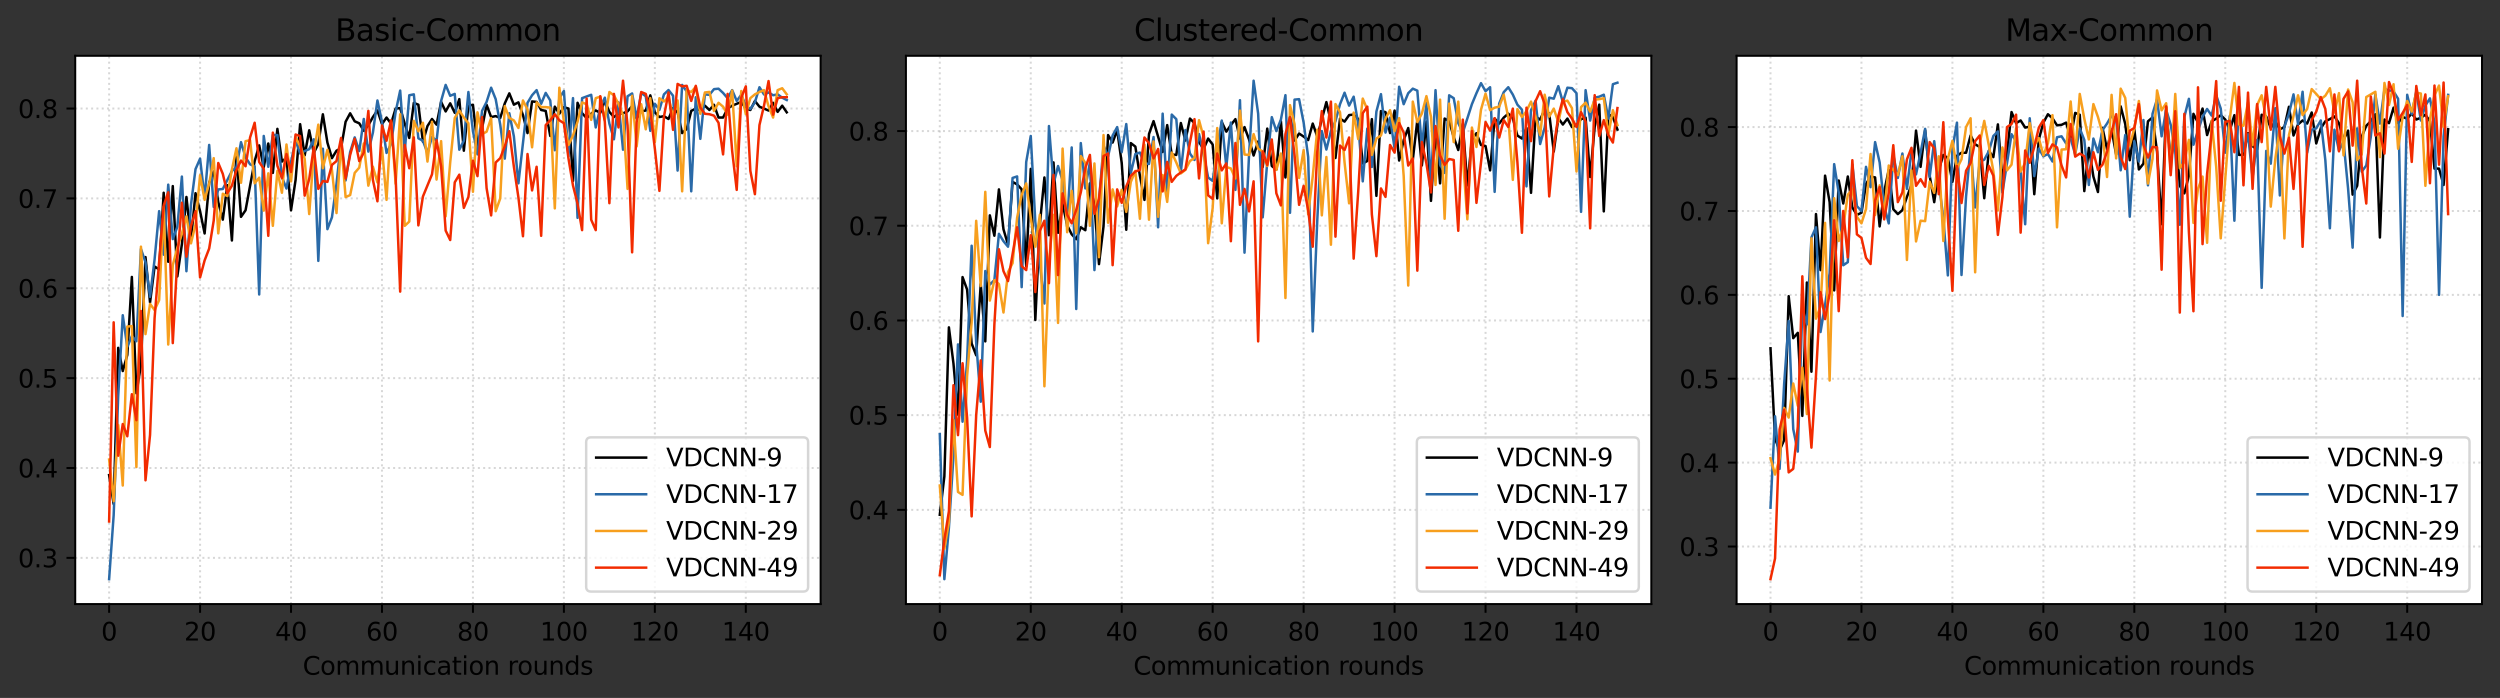 <?xml version="1.0" encoding="utf-8" standalone="no"?>
<!DOCTYPE svg PUBLIC "-//W3C//DTD SVG 1.1//EN"
  "http://www.w3.org/Graphics/SVG/1.1/DTD/svg11.dtd">
<svg xmlns:xlink="http://www.w3.org/1999/xlink" width="1000.37pt" height="279.274pt" viewBox="0 0 1000.37 279.274" xmlns="http://www.w3.org/2000/svg" version="1.1">
 <rect x="0" y="0" width="1000.37" height="279.274" fill="#333333" stroke="none"/>
 <defs>
  <style type="text/css">*{stroke-linejoin: round; stroke-linecap: butt}</style>
 </defs>
 <g id="figure_1">
  <g id="patch_1">
   <path d="M 0 279.274 
L 1000.37 279.274 
L 1000.37 0 
L 0 0 
L 0 279.274 
z
" style="fill: none"/>
  </g>
  <g id="axes_1">
   <g id="patch_2">
    <path d="M 30.103 241.718 
L 328.37 241.718 
L 328.37 22.318 
L 30.103 22.318 
z
" style="fill: #ffffff"/>
   </g>
   <g id="matplotlib.axis_1">
    <g id="xtick_1">
     <g id="line2d_1">
      <path d="M 43.661 241.718 
L 43.661 22.318 
" clip-path="url(#p025a63823e)" style="fill: none; stroke-dasharray: 0.8,1.32; stroke-dashoffset: 0; stroke: #b0b0b0; stroke-opacity: 0.5; stroke-width: 0.8"/>
     </g>
     <g id="line2d_2">
      <defs>
       <path id="m56dcdfd8bc" d="M 0 0 
L 0 3.5 
" style="stroke: #000000; stroke-width: 0.8"/>
      </defs>
      <g>
       <use xlink:href="#m56dcdfd8bc" x="43.661" y="241.718" style="stroke: #000000; stroke-width: 0.8"/>
      </g>
     </g>
     <g id="text_1">
      <!-- 0 -->
      <g transform="translate(40.479 256.317)scale(0.1 -0.1)">
       <defs>
        <path id="DejaVuSans-30" d="M 2034 4250 
Q 1547 4250 1301 3770 
Q 1056 3291 1056 2328 
Q 1056 1369 1301 889 
Q 1547 409 2034 409 
Q 2525 409 2770 889 
Q 3016 1369 3016 2328 
Q 3016 3291 2770 3770 
Q 2525 4250 2034 4250 
z
M 2034 4750 
Q 2819 4750 3233 4129 
Q 3647 3509 3647 2328 
Q 3647 1150 3233 529 
Q 2819 -91 2034 -91 
Q 1250 -91 836 529 
Q 422 1150 422 2328 
Q 422 3509 836 4129 
Q 1250 4750 2034 4750 
z
" transform="scale(0.016)"/>
       </defs>
       <use xlink:href="#DejaVuSans-30"/>
      </g>
     </g>
    </g>
    <g id="xtick_2">
     <g id="line2d_3">
      <path d="M 80.057 241.718 
L 80.057 22.318 
" clip-path="url(#p025a63823e)" style="fill: none; stroke-dasharray: 0.8,1.32; stroke-dashoffset: 0; stroke: #b0b0b0; stroke-opacity: 0.5; stroke-width: 0.8"/>
     </g>
     <g id="line2d_4">
      <g>
       <use xlink:href="#m56dcdfd8bc" x="80.057" y="241.718" style="stroke: #000000; stroke-width: 0.8"/>
      </g>
     </g>
     <g id="text_2">
      <!-- 20 -->
      <g transform="translate(73.694 256.317)scale(0.1 -0.1)">
       <defs>
        <path id="DejaVuSans-32" d="M 1228 531 
L 3431 531 
L 3431 0 
L 469 0 
L 469 531 
Q 828 903 1448 1529 
Q 2069 2156 2228 2338 
Q 2531 2678 2651 2914 
Q 2772 3150 2772 3378 
Q 2772 3750 2511 3984 
Q 2250 4219 1831 4219 
Q 1534 4219 1204 4116 
Q 875 4013 500 3803 
L 500 4441 
Q 881 4594 1212 4672 
Q 1544 4750 1819 4750 
Q 2544 4750 2975 4387 
Q 3406 4025 3406 3419 
Q 3406 3131 3298 2873 
Q 3191 2616 2906 2266 
Q 2828 2175 2409 1742 
Q 1991 1309 1228 531 
z
" transform="scale(0.016)"/>
       </defs>
       <use xlink:href="#DejaVuSans-32"/>
       <use xlink:href="#DejaVuSans-30" x="63.623"/>
      </g>
     </g>
    </g>
    <g id="xtick_3">
     <g id="line2d_5">
      <path d="M 116.453 241.718 
L 116.453 22.318 
" clip-path="url(#p025a63823e)" style="fill: none; stroke-dasharray: 0.8,1.32; stroke-dashoffset: 0; stroke: #b0b0b0; stroke-opacity: 0.5; stroke-width: 0.8"/>
     </g>
     <g id="line2d_6">
      <g>
       <use xlink:href="#m56dcdfd8bc" x="116.453" y="241.718" style="stroke: #000000; stroke-width: 0.8"/>
      </g>
     </g>
     <g id="text_3">
      <!-- 40 -->
      <g transform="translate(110.091 256.317)scale(0.1 -0.1)">
       <defs>
        <path id="DejaVuSans-34" d="M 2419 4116 
L 825 1625 
L 2419 1625 
L 2419 4116 
z
M 2253 4666 
L 3047 4666 
L 3047 1625 
L 3713 1625 
L 3713 1100 
L 3047 1100 
L 3047 0 
L 2419 0 
L 2419 1100 
L 313 1100 
L 313 1709 
L 2253 4666 
z
" transform="scale(0.016)"/>
       </defs>
       <use xlink:href="#DejaVuSans-34"/>
       <use xlink:href="#DejaVuSans-30" x="63.623"/>
      </g>
     </g>
    </g>
    <g id="xtick_4">
     <g id="line2d_7">
      <path d="M 152.849 241.718 
L 152.849 22.318 
" clip-path="url(#p025a63823e)" style="fill: none; stroke-dasharray: 0.8,1.32; stroke-dashoffset: 0; stroke: #b0b0b0; stroke-opacity: 0.5; stroke-width: 0.8"/>
     </g>
     <g id="line2d_8">
      <g>
       <use xlink:href="#m56dcdfd8bc" x="152.849" y="241.718" style="stroke: #000000; stroke-width: 0.8"/>
      </g>
     </g>
     <g id="text_4">
      <!-- 60 -->
      <g transform="translate(146.487 256.317)scale(0.1 -0.1)">
       <defs>
        <path id="DejaVuSans-36" d="M 2113 2584 
Q 1688 2584 1439 2293 
Q 1191 2003 1191 1497 
Q 1191 994 1439 701 
Q 1688 409 2113 409 
Q 2538 409 2786 701 
Q 3034 994 3034 1497 
Q 3034 2003 2786 2293 
Q 2538 2584 2113 2584 
z
M 3366 4563 
L 3366 3988 
Q 3128 4100 2886 4159 
Q 2644 4219 2406 4219 
Q 1781 4219 1451 3797 
Q 1122 3375 1075 2522 
Q 1259 2794 1537 2939 
Q 1816 3084 2150 3084 
Q 2853 3084 3261 2657 
Q 3669 2231 3669 1497 
Q 3669 778 3244 343 
Q 2819 -91 2113 -91 
Q 1303 -91 875 529 
Q 447 1150 447 2328 
Q 447 3434 972 4092 
Q 1497 4750 2381 4750 
Q 2619 4750 2861 4703 
Q 3103 4656 3366 4563 
z
" transform="scale(0.016)"/>
       </defs>
       <use xlink:href="#DejaVuSans-36"/>
       <use xlink:href="#DejaVuSans-30" x="63.623"/>
      </g>
     </g>
    </g>
    <g id="xtick_5">
     <g id="line2d_9">
      <path d="M 189.246 241.718 
L 189.246 22.318 
" clip-path="url(#p025a63823e)" style="fill: none; stroke-dasharray: 0.8,1.32; stroke-dashoffset: 0; stroke: #b0b0b0; stroke-opacity: 0.5; stroke-width: 0.8"/>
     </g>
     <g id="line2d_10">
      <g>
       <use xlink:href="#m56dcdfd8bc" x="189.246" y="241.718" style="stroke: #000000; stroke-width: 0.8"/>
      </g>
     </g>
     <g id="text_5">
      <!-- 80 -->
      <g transform="translate(182.883 256.317)scale(0.1 -0.1)">
       <defs>
        <path id="DejaVuSans-38" d="M 2034 2216 
Q 1584 2216 1326 1975 
Q 1069 1734 1069 1313 
Q 1069 891 1326 650 
Q 1584 409 2034 409 
Q 2484 409 2743 651 
Q 3003 894 3003 1313 
Q 3003 1734 2745 1975 
Q 2488 2216 2034 2216 
z
M 1403 2484 
Q 997 2584 770 2862 
Q 544 3141 544 3541 
Q 544 4100 942 4425 
Q 1341 4750 2034 4750 
Q 2731 4750 3128 4425 
Q 3525 4100 3525 3541 
Q 3525 3141 3298 2862 
Q 3072 2584 2669 2484 
Q 3125 2378 3379 2068 
Q 3634 1759 3634 1313 
Q 3634 634 3220 271 
Q 2806 -91 2034 -91 
Q 1263 -91 848 271 
Q 434 634 434 1313 
Q 434 1759 690 2068 
Q 947 2378 1403 2484 
z
M 1172 3481 
Q 1172 3119 1398 2916 
Q 1625 2713 2034 2713 
Q 2441 2713 2670 2916 
Q 2900 3119 2900 3481 
Q 2900 3844 2670 4047 
Q 2441 4250 2034 4250 
Q 1625 4250 1398 4047 
Q 1172 3844 1172 3481 
z
" transform="scale(0.016)"/>
       </defs>
       <use xlink:href="#DejaVuSans-38"/>
       <use xlink:href="#DejaVuSans-30" x="63.623"/>
      </g>
     </g>
    </g>
    <g id="xtick_6">
     <g id="line2d_11">
      <path d="M 225.642 241.718 
L 225.642 22.318 
" clip-path="url(#p025a63823e)" style="fill: none; stroke-dasharray: 0.8,1.32; stroke-dashoffset: 0; stroke: #b0b0b0; stroke-opacity: 0.5; stroke-width: 0.8"/>
     </g>
     <g id="line2d_12">
      <g>
       <use xlink:href="#m56dcdfd8bc" x="225.642" y="241.718" style="stroke: #000000; stroke-width: 0.8"/>
      </g>
     </g>
     <g id="text_6">
      <!-- 100 -->
      <g transform="translate(216.098 256.317)scale(0.1 -0.1)">
       <defs>
        <path id="DejaVuSans-31" d="M 794 531 
L 1825 531 
L 1825 4091 
L 703 3866 
L 703 4441 
L 1819 4666 
L 2450 4666 
L 2450 531 
L 3481 531 
L 3481 0 
L 794 0 
L 794 531 
z
" transform="scale(0.016)"/>
       </defs>
       <use xlink:href="#DejaVuSans-31"/>
       <use xlink:href="#DejaVuSans-30" x="63.623"/>
       <use xlink:href="#DejaVuSans-30" x="127.246"/>
      </g>
     </g>
    </g>
    <g id="xtick_7">
     <g id="line2d_13">
      <path d="M 262.038 241.718 
L 262.038 22.318 
" clip-path="url(#p025a63823e)" style="fill: none; stroke-dasharray: 0.8,1.32; stroke-dashoffset: 0; stroke: #b0b0b0; stroke-opacity: 0.5; stroke-width: 0.8"/>
     </g>
     <g id="line2d_14">
      <g>
       <use xlink:href="#m56dcdfd8bc" x="262.038" y="241.718" style="stroke: #000000; stroke-width: 0.8"/>
      </g>
     </g>
     <g id="text_7">
      <!-- 120 -->
      <g transform="translate(252.494 256.317)scale(0.1 -0.1)">
       <use xlink:href="#DejaVuSans-31"/>
       <use xlink:href="#DejaVuSans-32" x="63.623"/>
       <use xlink:href="#DejaVuSans-30" x="127.246"/>
      </g>
     </g>
    </g>
    <g id="xtick_8">
     <g id="line2d_15">
      <path d="M 298.434 241.718 
L 298.434 22.318 
" clip-path="url(#p025a63823e)" style="fill: none; stroke-dasharray: 0.8,1.32; stroke-dashoffset: 0; stroke: #b0b0b0; stroke-opacity: 0.5; stroke-width: 0.8"/>
     </g>
     <g id="line2d_16">
      <g>
       <use xlink:href="#m56dcdfd8bc" x="298.434" y="241.718" style="stroke: #000000; stroke-width: 0.8"/>
      </g>
     </g>
     <g id="text_8">
      <!-- 140 -->
      <g transform="translate(288.89 256.317)scale(0.1 -0.1)">
       <use xlink:href="#DejaVuSans-31"/>
       <use xlink:href="#DejaVuSans-34" x="63.623"/>
       <use xlink:href="#DejaVuSans-30" x="127.246"/>
      </g>
     </g>
    </g>
    <g id="text_9">
     <!-- Communication rounds -->
     <g transform="translate(121.12 269.995)scale(0.1 -0.1)">
      <defs>
       <path id="DejaVuSans-43" d="M 4122 4306 
L 4122 3641 
Q 3803 3938 3442 4084 
Q 3081 4231 2675 4231 
Q 1875 4231 1450 3742 
Q 1025 3253 1025 2328 
Q 1025 1406 1450 917 
Q 1875 428 2675 428 
Q 3081 428 3442 575 
Q 3803 722 4122 1019 
L 4122 359 
Q 3791 134 3420 21 
Q 3050 -91 2638 -91 
Q 1578 -91 968 557 
Q 359 1206 359 2328 
Q 359 3453 968 4101 
Q 1578 4750 2638 4750 
Q 3056 4750 3426 4639 
Q 3797 4528 4122 4306 
z
" transform="scale(0.016)"/>
       <path id="DejaVuSans-6f" d="M 1959 3097 
Q 1497 3097 1228 2736 
Q 959 2375 959 1747 
Q 959 1119 1226 758 
Q 1494 397 1959 397 
Q 2419 397 2687 759 
Q 2956 1122 2956 1747 
Q 2956 2369 2687 2733 
Q 2419 3097 1959 3097 
z
M 1959 3584 
Q 2709 3584 3137 3096 
Q 3566 2609 3566 1747 
Q 3566 888 3137 398 
Q 2709 -91 1959 -91 
Q 1206 -91 779 398 
Q 353 888 353 1747 
Q 353 2609 779 3096 
Q 1206 3584 1959 3584 
z
" transform="scale(0.016)"/>
       <path id="DejaVuSans-6d" d="M 3328 2828 
Q 3544 3216 3844 3400 
Q 4144 3584 4550 3584 
Q 5097 3584 5394 3201 
Q 5691 2819 5691 2113 
L 5691 0 
L 5113 0 
L 5113 2094 
Q 5113 2597 4934 2840 
Q 4756 3084 4391 3084 
Q 3944 3084 3684 2787 
Q 3425 2491 3425 1978 
L 3425 0 
L 2847 0 
L 2847 2094 
Q 2847 2600 2669 2842 
Q 2491 3084 2119 3084 
Q 1678 3084 1418 2786 
Q 1159 2488 1159 1978 
L 1159 0 
L 581 0 
L 581 3500 
L 1159 3500 
L 1159 2956 
Q 1356 3278 1631 3431 
Q 1906 3584 2284 3584 
Q 2666 3584 2933 3390 
Q 3200 3197 3328 2828 
z
" transform="scale(0.016)"/>
       <path id="DejaVuSans-75" d="M 544 1381 
L 544 3500 
L 1119 3500 
L 1119 1403 
Q 1119 906 1312 657 
Q 1506 409 1894 409 
Q 2359 409 2629 706 
Q 2900 1003 2900 1516 
L 2900 3500 
L 3475 3500 
L 3475 0 
L 2900 0 
L 2900 538 
Q 2691 219 2414 64 
Q 2138 -91 1772 -91 
Q 1169 -91 856 284 
Q 544 659 544 1381 
z
M 1991 3584 
L 1991 3584 
z
" transform="scale(0.016)"/>
       <path id="DejaVuSans-6e" d="M 3513 2113 
L 3513 0 
L 2938 0 
L 2938 2094 
Q 2938 2591 2744 2837 
Q 2550 3084 2163 3084 
Q 1697 3084 1428 2787 
Q 1159 2491 1159 1978 
L 1159 0 
L 581 0 
L 581 3500 
L 1159 3500 
L 1159 2956 
Q 1366 3272 1645 3428 
Q 1925 3584 2291 3584 
Q 2894 3584 3203 3211 
Q 3513 2838 3513 2113 
z
" transform="scale(0.016)"/>
       <path id="DejaVuSans-69" d="M 603 3500 
L 1178 3500 
L 1178 0 
L 603 0 
L 603 3500 
z
M 603 4863 
L 1178 4863 
L 1178 4134 
L 603 4134 
L 603 4863 
z
" transform="scale(0.016)"/>
       <path id="DejaVuSans-63" d="M 3122 3366 
L 3122 2828 
Q 2878 2963 2633 3030 
Q 2388 3097 2138 3097 
Q 1578 3097 1268 2742 
Q 959 2388 959 1747 
Q 959 1106 1268 751 
Q 1578 397 2138 397 
Q 2388 397 2633 464 
Q 2878 531 3122 666 
L 3122 134 
Q 2881 22 2623 -34 
Q 2366 -91 2075 -91 
Q 1284 -91 818 406 
Q 353 903 353 1747 
Q 353 2603 823 3093 
Q 1294 3584 2113 3584 
Q 2378 3584 2631 3529 
Q 2884 3475 3122 3366 
z
" transform="scale(0.016)"/>
       <path id="DejaVuSans-61" d="M 2194 1759 
Q 1497 1759 1228 1600 
Q 959 1441 959 1056 
Q 959 750 1161 570 
Q 1363 391 1709 391 
Q 2188 391 2477 730 
Q 2766 1069 2766 1631 
L 2766 1759 
L 2194 1759 
z
M 3341 1997 
L 3341 0 
L 2766 0 
L 2766 531 
Q 2569 213 2275 61 
Q 1981 -91 1556 -91 
Q 1019 -91 701 211 
Q 384 513 384 1019 
Q 384 1609 779 1909 
Q 1175 2209 1959 2209 
L 2766 2209 
L 2766 2266 
Q 2766 2663 2505 2880 
Q 2244 3097 1772 3097 
Q 1472 3097 1187 3025 
Q 903 2953 641 2809 
L 641 3341 
Q 956 3463 1253 3523 
Q 1550 3584 1831 3584 
Q 2591 3584 2966 3190 
Q 3341 2797 3341 1997 
z
" transform="scale(0.016)"/>
       <path id="DejaVuSans-74" d="M 1172 4494 
L 1172 3500 
L 2356 3500 
L 2356 3053 
L 1172 3053 
L 1172 1153 
Q 1172 725 1289 603 
Q 1406 481 1766 481 
L 2356 481 
L 2356 0 
L 1766 0 
Q 1100 0 847 248 
Q 594 497 594 1153 
L 594 3053 
L 172 3053 
L 172 3500 
L 594 3500 
L 594 4494 
L 1172 4494 
z
" transform="scale(0.016)"/>
       <path id="DejaVuSans-20" transform="scale(0.016)"/>
       <path id="DejaVuSans-72" d="M 2631 2963 
Q 2534 3019 2420 3045 
Q 2306 3072 2169 3072 
Q 1681 3072 1420 2755 
Q 1159 2438 1159 1844 
L 1159 0 
L 581 0 
L 581 3500 
L 1159 3500 
L 1159 2956 
Q 1341 3275 1631 3429 
Q 1922 3584 2338 3584 
Q 2397 3584 2469 3576 
Q 2541 3569 2628 3553 
L 2631 2963 
z
" transform="scale(0.016)"/>
       <path id="DejaVuSans-64" d="M 2906 2969 
L 2906 4863 
L 3481 4863 
L 3481 0 
L 2906 0 
L 2906 525 
Q 2725 213 2448 61 
Q 2172 -91 1784 -91 
Q 1150 -91 751 415 
Q 353 922 353 1747 
Q 353 2572 751 3078 
Q 1150 3584 1784 3584 
Q 2172 3584 2448 3432 
Q 2725 3281 2906 2969 
z
M 947 1747 
Q 947 1113 1208 752 
Q 1469 391 1925 391 
Q 2381 391 2643 752 
Q 2906 1113 2906 1747 
Q 2906 2381 2643 2742 
Q 2381 3103 1925 3103 
Q 1469 3103 1208 2742 
Q 947 2381 947 1747 
z
" transform="scale(0.016)"/>
       <path id="DejaVuSans-73" d="M 2834 3397 
L 2834 2853 
Q 2591 2978 2328 3040 
Q 2066 3103 1784 3103 
Q 1356 3103 1142 2972 
Q 928 2841 928 2578 
Q 928 2378 1081 2264 
Q 1234 2150 1697 2047 
L 1894 2003 
Q 2506 1872 2764 1633 
Q 3022 1394 3022 966 
Q 3022 478 2636 193 
Q 2250 -91 1575 -91 
Q 1294 -91 989 -36 
Q 684 19 347 128 
L 347 722 
Q 666 556 975 473 
Q 1284 391 1588 391 
Q 1994 391 2212 530 
Q 2431 669 2431 922 
Q 2431 1156 2273 1281 
Q 2116 1406 1581 1522 
L 1381 1569 
Q 847 1681 609 1914 
Q 372 2147 372 2553 
Q 372 3047 722 3315 
Q 1072 3584 1716 3584 
Q 2034 3584 2315 3537 
Q 2597 3491 2834 3397 
z
" transform="scale(0.016)"/>
      </defs>
      <use xlink:href="#DejaVuSans-43"/>
      <use xlink:href="#DejaVuSans-6f" x="69.824"/>
      <use xlink:href="#DejaVuSans-6d" x="131.006"/>
      <use xlink:href="#DejaVuSans-6d" x="228.418"/>
      <use xlink:href="#DejaVuSans-75" x="325.83"/>
      <use xlink:href="#DejaVuSans-6e" x="389.209"/>
      <use xlink:href="#DejaVuSans-69" x="452.588"/>
      <use xlink:href="#DejaVuSans-63" x="480.371"/>
      <use xlink:href="#DejaVuSans-61" x="535.352"/>
      <use xlink:href="#DejaVuSans-74" x="596.631"/>
      <use xlink:href="#DejaVuSans-69" x="635.84"/>
      <use xlink:href="#DejaVuSans-6f" x="663.623"/>
      <use xlink:href="#DejaVuSans-6e" x="724.805"/>
      <use xlink:href="#DejaVuSans-20" x="788.184"/>
      <use xlink:href="#DejaVuSans-72" x="819.971"/>
      <use xlink:href="#DejaVuSans-6f" x="858.834"/>
      <use xlink:href="#DejaVuSans-75" x="920.016"/>
      <use xlink:href="#DejaVuSans-6e" x="983.395"/>
      <use xlink:href="#DejaVuSans-64" x="1046.773"/>
      <use xlink:href="#DejaVuSans-73" x="1110.25"/>
     </g>
    </g>
   </g>
   <g id="matplotlib.axis_2">
    <g id="ytick_1">
     <g id="line2d_17">
      <path d="M 30.103 223.224 
L 328.37 223.224 
" clip-path="url(#p025a63823e)" style="fill: none; stroke-dasharray: 0.8,1.32; stroke-dashoffset: 0; stroke: #b0b0b0; stroke-opacity: 0.5; stroke-width: 0.8"/>
     </g>
     <g id="line2d_18">
      <defs>
       <path id="mab10f5efb0" d="M 0 0 
L -3.5 0 
" style="stroke: #000000; stroke-width: 0.8"/>
      </defs>
      <g>
       <use xlink:href="#mab10f5efb0" x="30.103" y="223.224" style="stroke: #000000; stroke-width: 0.8"/>
      </g>
     </g>
     <g id="text_10">
      <!-- 0.3 -->
      <g transform="translate(7.2 227.023)scale(0.1 -0.1)">
       <defs>
        <path id="DejaVuSans-2e" d="M 684 794 
L 1344 794 
L 1344 0 
L 684 0 
L 684 794 
z
" transform="scale(0.016)"/>
        <path id="DejaVuSans-33" d="M 2597 2516 
Q 3050 2419 3304 2112 
Q 3559 1806 3559 1356 
Q 3559 666 3084 287 
Q 2609 -91 1734 -91 
Q 1441 -91 1130 -33 
Q 819 25 488 141 
L 488 750 
Q 750 597 1062 519 
Q 1375 441 1716 441 
Q 2309 441 2620 675 
Q 2931 909 2931 1356 
Q 2931 1769 2642 2001 
Q 2353 2234 1838 2234 
L 1294 2234 
L 1294 2753 
L 1863 2753 
Q 2328 2753 2575 2939 
Q 2822 3125 2822 3475 
Q 2822 3834 2567 4026 
Q 2313 4219 1838 4219 
Q 1578 4219 1281 4162 
Q 984 4106 628 3988 
L 628 4550 
Q 988 4650 1302 4700 
Q 1616 4750 1894 4750 
Q 2613 4750 3031 4423 
Q 3450 4097 3450 3541 
Q 3450 3153 3228 2886 
Q 3006 2619 2597 2516 
z
" transform="scale(0.016)"/>
       </defs>
       <use xlink:href="#DejaVuSans-30"/>
       <use xlink:href="#DejaVuSans-2e" x="63.623"/>
       <use xlink:href="#DejaVuSans-33" x="95.41"/>
      </g>
     </g>
    </g>
    <g id="ytick_2">
     <g id="line2d_19">
      <path d="M 30.103 187.266 
L 328.37 187.266 
" clip-path="url(#p025a63823e)" style="fill: none; stroke-dasharray: 0.8,1.32; stroke-dashoffset: 0; stroke: #b0b0b0; stroke-opacity: 0.5; stroke-width: 0.8"/>
     </g>
     <g id="line2d_20">
      <g>
       <use xlink:href="#mab10f5efb0" x="30.103" y="187.266" style="stroke: #000000; stroke-width: 0.8"/>
      </g>
     </g>
     <g id="text_11">
      <!-- 0.4 -->
      <g transform="translate(7.2 191.066)scale(0.1 -0.1)">
       <use xlink:href="#DejaVuSans-30"/>
       <use xlink:href="#DejaVuSans-2e" x="63.623"/>
       <use xlink:href="#DejaVuSans-34" x="95.41"/>
      </g>
     </g>
    </g>
    <g id="ytick_3">
     <g id="line2d_21">
      <path d="M 30.103 151.309 
L 328.37 151.309 
" clip-path="url(#p025a63823e)" style="fill: none; stroke-dasharray: 0.8,1.32; stroke-dashoffset: 0; stroke: #b0b0b0; stroke-opacity: 0.5; stroke-width: 0.8"/>
     </g>
     <g id="line2d_22">
      <g>
       <use xlink:href="#mab10f5efb0" x="30.103" y="151.309" style="stroke: #000000; stroke-width: 0.8"/>
      </g>
     </g>
     <g id="text_12">
      <!-- 0.5 -->
      <g transform="translate(7.2 155.108)scale(0.1 -0.1)">
       <defs>
        <path id="DejaVuSans-35" d="M 691 4666 
L 3169 4666 
L 3169 4134 
L 1269 4134 
L 1269 2991 
Q 1406 3038 1543 3061 
Q 1681 3084 1819 3084 
Q 2600 3084 3056 2656 
Q 3513 2228 3513 1497 
Q 3513 744 3044 326 
Q 2575 -91 1722 -91 
Q 1428 -91 1123 -41 
Q 819 9 494 109 
L 494 744 
Q 775 591 1075 516 
Q 1375 441 1709 441 
Q 2250 441 2565 725 
Q 2881 1009 2881 1497 
Q 2881 1984 2565 2268 
Q 2250 2553 1709 2553 
Q 1456 2553 1204 2497 
Q 953 2441 691 2322 
L 691 4666 
z
" transform="scale(0.016)"/>
       </defs>
       <use xlink:href="#DejaVuSans-30"/>
       <use xlink:href="#DejaVuSans-2e" x="63.623"/>
       <use xlink:href="#DejaVuSans-35" x="95.41"/>
      </g>
     </g>
    </g>
    <g id="ytick_4">
     <g id="line2d_23">
      <path d="M 30.103 115.352 
L 328.37 115.352 
" clip-path="url(#p025a63823e)" style="fill: none; stroke-dasharray: 0.8,1.32; stroke-dashoffset: 0; stroke: #b0b0b0; stroke-opacity: 0.5; stroke-width: 0.8"/>
     </g>
     <g id="line2d_24">
      <g>
       <use xlink:href="#mab10f5efb0" x="30.103" y="115.352" style="stroke: #000000; stroke-width: 0.8"/>
      </g>
     </g>
     <g id="text_13">
      <!-- 0.6 -->
      <g transform="translate(7.2 119.151)scale(0.1 -0.1)">
       <use xlink:href="#DejaVuSans-30"/>
       <use xlink:href="#DejaVuSans-2e" x="63.623"/>
       <use xlink:href="#DejaVuSans-36" x="95.41"/>
      </g>
     </g>
    </g>
    <g id="ytick_5">
     <g id="line2d_25">
      <path d="M 30.103 79.395 
L 328.37 79.395 
" clip-path="url(#p025a63823e)" style="fill: none; stroke-dasharray: 0.8,1.32; stroke-dashoffset: 0; stroke: #b0b0b0; stroke-opacity: 0.5; stroke-width: 0.8"/>
     </g>
     <g id="line2d_26">
      <g>
       <use xlink:href="#mab10f5efb0" x="30.103" y="79.395" style="stroke: #000000; stroke-width: 0.8"/>
      </g>
     </g>
     <g id="text_14">
      <!-- 0.7 -->
      <g transform="translate(7.2 83.194)scale(0.1 -0.1)">
       <defs>
        <path id="DejaVuSans-37" d="M 525 4666 
L 3525 4666 
L 3525 4397 
L 1831 0 
L 1172 0 
L 2766 4134 
L 525 4134 
L 525 4666 
z
" transform="scale(0.016)"/>
       </defs>
       <use xlink:href="#DejaVuSans-30"/>
       <use xlink:href="#DejaVuSans-2e" x="63.623"/>
       <use xlink:href="#DejaVuSans-37" x="95.41"/>
      </g>
     </g>
    </g>
    <g id="ytick_6">
     <g id="line2d_27">
      <path d="M 30.103 43.438 
L 328.37 43.438 
" clip-path="url(#p025a63823e)" style="fill: none; stroke-dasharray: 0.8,1.32; stroke-dashoffset: 0; stroke: #b0b0b0; stroke-opacity: 0.5; stroke-width: 0.8"/>
     </g>
     <g id="line2d_28">
      <g>
       <use xlink:href="#mab10f5efb0" x="30.103" y="43.438" style="stroke: #000000; stroke-width: 0.8"/>
      </g>
     </g>
     <g id="text_15">
      <!-- 0.8 -->
      <g transform="translate(7.2 47.237)scale(0.1 -0.1)">
       <use xlink:href="#DejaVuSans-30"/>
       <use xlink:href="#DejaVuSans-2e" x="63.623"/>
       <use xlink:href="#DejaVuSans-38" x="95.41"/>
      </g>
     </g>
    </g>
   </g>
   <g id="line2d_29">
    <path d="M 43.661 190.107 
L 45.481 201.649 
L 47.3 139.192 
L 49.12 148.469 
L 50.94 142.032 
L 52.76 110.821 
L 54.58 157.386 
L 56.399 145.987 
L 58.219 102.875 
L 60.039 121.033 
L 61.859 106.65 
L 63.679 107.801 
L 65.498 77.129 
L 67.318 104.745 
L 69.138 74.469 
L 70.958 110.606 
L 72.778 97.733 
L 74.597 78.819 
L 76.417 95.863 
L 78.237 77.309 
L 80.057 84.501 
L 81.877 93.418 
L 83.697 73.174 
L 85.516 68.608 
L 87.336 80.905 
L 89.156 87.881 
L 90.976 74.109 
L 92.796 96.223 
L 94.615 61.236 
L 96.435 86.766 
L 98.255 84.141 
L 101.895 64.473 
L 103.714 58.18 
L 105.534 66.882 
L 107.354 57.425 
L 109.174 69.183 
L 110.994 51.564 
L 112.814 64.652 
L 114.633 63.106 
L 116.453 84.141 
L 118.273 72.024 
L 120.093 49.694 
L 121.913 62.171 
L 123.732 52.139 
L 125.552 61.2 
L 127.372 57.605 
L 129.192 45.739 
L 131.012 57.065 
L 132.831 63.286 
L 134.651 60.302 
L 136.471 59.331 
L 138.291 48.723 
L 140.111 45.343 
L 141.93 48.544 
L 143.75 49.335 
L 145.57 52.319 
L 147.39 50.09 
L 149.21 46.854 
L 151.03 44.193 
L 152.849 49.658 
L 154.669 47.033 
L 156.489 49.478 
L 158.309 43.438 
L 160.129 43.258 
L 161.948 49.478 
L 163.768 55.196 
L 165.588 41.172 
L 167.408 41.891 
L 169.228 56.706 
L 171.047 50.449 
L 172.867 47.609 
L 174.687 49.874 
L 176.507 40.777 
L 178.327 44.588 
L 180.147 41.352 
L 181.966 45.128 
L 183.786 39.662 
L 185.606 60.302 
L 187.426 42.287 
L 189.246 41.927 
L 191.065 58.18 
L 192.885 51.384 
L 194.705 41.927 
L 196.525 46.854 
L 198.345 46.458 
L 200.164 47.213 
L 201.984 41.388 
L 203.804 37.361 
L 205.624 41.891 
L 207.444 40.957 
L 209.263 46.062 
L 211.083 53.254 
L 212.903 40.597 
L 214.723 40.777 
L 216.543 44.013 
L 218.363 44.372 
L 220.182 54.405 
L 222.002 42.682 
L 223.822 45.487 
L 225.642 42.898 
L 227.462 43.438 
L 229.281 72.383 
L 231.101 41.136 
L 232.921 45.307 
L 234.741 47.249 
L 236.561 45.523 
L 238.38 44.193 
L 240.2 45.128 
L 242.02 40.381 
L 243.84 44.768 
L 245.66 46.818 
L 247.48 45.523 
L 249.299 45.343 
L 251.119 44.552 
L 252.939 42.467 
L 254.759 47.393 
L 256.579 44.552 
L 258.398 44.229 
L 260.218 38.152 
L 262.038 44.948 
L 263.858 46.818 
L 265.678 46.494 
L 267.497 47.609 
L 269.317 43.258 
L 271.137 44.948 
L 272.957 53.254 
L 274.777 51.6 
L 276.596 44.372 
L 278.416 43.438 
L 280.236 44.193 
L 282.056 42.287 
L 283.876 44.013 
L 285.696 41.927 
L 287.515 47.033 
L 289.335 47.033 
L 291.155 43.438 
L 292.975 42.287 
L 296.614 40.777 
L 298.434 43.438 
L 300.254 44.013 
L 302.074 40.417 
L 303.894 42.682 
L 307.533 44.229 
L 309.353 41.136 
L 311.173 44.768 
L 312.993 42.287 
L 314.813 44.948 
L 314.813 44.948 
" clip-path="url(#p025a63823e)" style="fill: none; stroke: #000000; stroke-linecap: square"/>
   </g>
   <g id="line2d_30">
    <path d="M 43.661 231.745 
L 45.481 206.18 
L 47.3 158.501 
L 49.12 126.139 
L 50.94 138.796 
L 52.76 134.481 
L 54.58 136.531 
L 56.399 99.639 
L 58.219 104.924 
L 60.039 118.768 
L 61.859 103.81 
L 63.679 84.501 
L 65.498 101.904 
L 67.318 73.893 
L 69.138 95.683 
L 70.958 90.757 
L 72.778 70.657 
L 74.597 108.52 
L 76.417 81.876 
L 78.237 67.673 
L 80.057 63.502 
L 81.877 79.179 
L 83.697 58 
L 85.516 82.811 
L 87.336 75.799 
L 89.156 75.619 
L 92.796 68.428 
L 94.615 66.882 
L 96.435 56.886 
L 98.255 62.926 
L 100.075 65.767 
L 101.895 66.522 
L 103.714 117.833 
L 105.534 54.405 
L 107.354 66.738 
L 109.174 54.009 
L 110.994 54.045 
L 112.814 70.873 
L 114.633 75.439 
L 116.453 64.796 
L 118.273 56.31 
L 120.093 61.416 
L 121.913 60.445 
L 123.732 59.69 
L 125.552 55.735 
L 127.372 104.385 
L 129.192 59.51 
L 131.012 91.692 
L 132.831 86.946 
L 134.651 73.534 
L 136.471 56.706 
L 138.291 72.203 
L 140.111 60.841 
L 141.93 54.98 
L 143.75 60.445 
L 145.57 47.609 
L 147.39 60.661 
L 149.21 53.074 
L 151.03 40.201 
L 152.849 48.723 
L 154.669 61.2 
L 156.489 57.641 
L 158.309 44.768 
L 160.129 36.246 
L 161.948 60.841 
L 163.768 38.116 
L 165.588 37.756 
L 167.408 55.339 
L 169.228 56.31 
L 171.047 61.2 
L 172.867 54.8 
L 174.687 56.31 
L 176.507 40.417 
L 178.327 33.981 
L 180.147 38.332 
L 181.966 37.577 
L 183.786 59.906 
L 185.606 56.31 
L 187.426 36.821 
L 189.246 52.499 
L 191.065 61.776 
L 192.885 44.372 
L 194.705 40.777 
L 196.525 35.096 
L 198.345 39.662 
L 200.164 49.874 
L 201.984 63.466 
L 203.804 45.307 
L 205.624 54.584 
L 207.444 73.354 
L 211.083 41.136 
L 212.903 38.116 
L 214.723 36.066 
L 216.543 41.532 
L 218.363 37.181 
L 220.182 40.201 
L 222.002 60.122 
L 223.822 39.267 
L 225.642 36.426 
L 227.462 62.531 
L 229.281 39.267 
L 231.101 87.162 
L 232.921 39.267 
L 236.561 37.936 
L 238.38 50.989 
L 240.2 43.042 
L 242.02 39.087 
L 243.84 49.478 
L 245.66 55.735 
L 247.48 40.957 
L 249.299 59.906 
L 251.119 38.511 
L 252.939 37.397 
L 254.759 47.393 
L 256.579 37.181 
L 258.398 38.511 
L 260.218 52.355 
L 262.038 41.532 
L 263.858 43.977 
L 265.678 37.756 
L 267.497 36.03 
L 269.317 38.296 
L 271.137 68.248 
L 272.957 33.981 
L 274.777 36.606 
L 276.596 76.554 
L 278.416 38.907 
L 280.236 55.555 
L 282.056 37.792 
L 283.876 37.936 
L 285.696 35.671 
L 287.515 35.491 
L 289.335 37.181 
L 291.155 39.303 
L 292.975 36.066 
L 294.795 40.381 
L 296.614 37.936 
L 298.434 42.287 
L 300.254 43.617 
L 302.074 40.957 
L 303.894 34.916 
L 305.713 37.792 
L 307.533 37.001 
L 309.353 38.116 
L 311.173 37.756 
L 312.993 39.087 
L 314.813 40.022 
L 314.813 40.022 
" clip-path="url(#p025a63823e)" style="fill: none; stroke: #2a6aa8; stroke-linecap: square"/>
   </g>
   <g id="line2d_31">
    <path d="M 43.661 183.886 
L 45.481 200.535 
L 47.3 170.079 
L 49.12 194.278 
L 50.94 130.67 
L 52.76 130.49 
L 54.58 186.871 
L 56.399 98.704 
L 58.219 133.69 
L 60.039 121.573 
L 61.859 124.09 
L 63.679 120.098 
L 65.498 82.811 
L 67.318 137.861 
L 69.138 106.075 
L 70.958 99.099 
L 72.778 93.598 
L 74.597 86.586 
L 76.417 97.373 
L 78.237 89.822 
L 80.057 70.118 
L 81.877 79.97 
L 83.697 73.498 
L 85.516 63.286 
L 87.336 93.382 
L 89.156 77.525 
L 90.976 78.46 
L 92.796 67.853 
L 94.615 59.331 
L 96.435 73.138 
L 98.255 56.49 
L 100.075 56.095 
L 101.895 73.354 
L 103.714 71.089 
L 105.534 84.285 
L 107.354 69.363 
L 109.174 90.362 
L 110.994 68.392 
L 112.814 77.129 
L 114.633 57.82 
L 116.453 72.599 
L 118.273 54.8 
L 120.093 58.576 
L 121.913 63.502 
L 123.732 85.651 
L 125.552 61.416 
L 127.372 49.874 
L 129.192 67.313 
L 131.012 59.906 
L 132.831 68.032 
L 134.651 85.256 
L 136.471 56.706 
L 138.291 78.855 
L 140.111 78.064 
L 141.93 69.183 
L 143.75 67.097 
L 145.57 57.425 
L 147.39 74.289 
L 149.21 66.702 
L 151.03 72.994 
L 152.849 59.151 
L 154.669 79.97 
L 156.489 48.579 
L 158.309 73.534 
L 160.129 45.739 
L 161.948 90.362 
L 163.768 88.672 
L 165.588 48.364 
L 167.408 52.535 
L 169.228 49.119 
L 171.047 64.652 
L 172.867 48.723 
L 174.687 71.844 
L 176.507 56.49 
L 178.327 86.586 
L 180.147 65.012 
L 181.966 47.213 
L 183.786 44.193 
L 185.606 47.033 
L 187.426 49.299 
L 189.246 76.734 
L 191.065 44.948 
L 192.885 53.649 
L 194.705 52.715 
L 196.525 47.249 
L 198.345 84.501 
L 200.164 79.395 
L 201.984 42.467 
L 203.804 47.213 
L 205.624 48.184 
L 207.444 51.204 
L 209.263 40.201 
L 211.083 43.797 
L 212.903 58.935 
L 214.723 40.957 
L 216.543 42.862 
L 218.363 42.862 
L 220.182 43.042 
L 222.002 83.386 
L 223.822 35.096 
L 225.642 48.723 
L 227.462 58.036 
L 229.281 54.225 
L 231.101 48.723 
L 232.921 40.992 
L 234.741 41.712 
L 236.561 47.968 
L 238.38 39.267 
L 240.2 38.691 
L 242.02 47.968 
L 243.84 36.821 
L 245.66 38.152 
L 247.48 41.532 
L 249.299 46.098 
L 251.119 75.583 
L 252.939 38.332 
L 254.759 58.576 
L 256.579 41.712 
L 258.398 51.744 
L 260.218 39.267 
L 262.038 56.85 
L 263.858 39.303 
L 265.678 40.597 
L 267.497 38.907 
L 269.317 46.638 
L 271.137 40.201 
L 272.957 76.554 
L 274.777 36.03 
L 276.596 36.821 
L 278.416 34.736 
L 280.236 45.523 
L 282.056 37.001 
L 283.876 36.786 
L 285.696 44.372 
L 287.515 41.136 
L 289.335 42.682 
L 291.155 45.883 
L 292.975 36.246 
L 294.795 66.522 
L 296.614 36.426 
L 298.434 45.703 
L 300.254 39.267 
L 302.074 37.756 
L 303.894 36.821 
L 305.713 36.066 
L 307.533 42.503 
L 309.353 47.033 
L 311.173 36.066 
L 312.993 35.311 
L 314.813 37.756 
L 314.813 37.756 
" clip-path="url(#p025a63823e)" style="fill: none; stroke: #f79f1e; stroke-linecap: square"/>
   </g>
   <g id="line2d_32">
    <path d="M 43.661 208.661 
L 45.481 128.98 
L 47.3 182.34 
L 49.12 169.683 
L 50.94 174.573 
L 52.76 157.745 
L 54.58 168.137 
L 56.399 124.449 
L 58.219 192.192 
L 60.039 174.034 
L 61.859 127.29 
L 65.498 82.235 
L 67.318 76.95 
L 69.138 137.286 
L 70.958 103.414 
L 72.778 81.121 
L 74.597 102.695 
L 76.417 90.398 
L 78.237 84.501 
L 80.057 111.001 
L 81.877 104.205 
L 83.697 99.459 
L 85.516 88.276 
L 87.336 65.228 
L 89.156 69.578 
L 90.976 77.309 
L 92.796 74.289 
L 94.615 68.032 
L 96.435 64.257 
L 98.255 66.522 
L 100.075 54.98 
L 101.895 49.119 
L 103.714 64.832 
L 105.534 67.493 
L 107.354 94.353 
L 109.174 53.074 
L 110.994 66.342 
L 112.814 71.268 
L 114.633 61.632 
L 116.453 68.787 
L 118.273 53.829 
L 120.093 54.44 
L 121.913 78.28 
L 123.732 71.628 
L 125.552 58.971 
L 127.372 75.583 
L 129.192 72.419 
L 131.012 72.779 
L 132.831 65.983 
L 134.651 64.437 
L 136.471 55.196 
L 138.291 71.448 
L 140.111 61.991 
L 141.93 55.555 
L 143.75 64.473 
L 145.57 61.057 
L 147.39 44.372 
L 149.21 71.988 
L 151.03 80.545 
L 152.849 50.233 
L 154.669 56.31 
L 156.489 48.148 
L 158.309 70.693 
L 160.129 116.682 
L 161.948 58 
L 163.768 67.313 
L 165.588 54.98 
L 167.408 90.182 
L 169.228 78.64 
L 172.867 69.758 
L 174.687 56.095 
L 176.507 66.522 
L 178.327 92.267 
L 180.147 96.043 
L 181.966 72.958 
L 183.786 69.902 
L 185.606 83.17 
L 187.426 78.819 
L 189.246 64.257 
L 191.065 70.477 
L 192.885 46.854 
L 194.705 75.26 
L 196.525 86.191 
L 198.345 65.012 
L 200.164 63.286 
L 201.984 58.576 
L 203.804 52.499 
L 205.624 66.702 
L 207.444 79.035 
L 209.263 94.533 
L 211.083 61.632 
L 212.903 76.195 
L 214.723 66.738 
L 216.543 94.353 
L 218.363 50.054 
L 220.182 48.148 
L 222.002 45.703 
L 223.822 48.148 
L 225.642 49.299 
L 227.462 63.322 
L 229.281 74.253 
L 231.101 81.48 
L 232.921 92.088 
L 234.741 39.446 
L 236.561 87.917 
L 238.38 92.088 
L 240.2 38.511 
L 242.02 48.723 
L 243.84 81.301 
L 245.66 37.577 
L 247.48 50.989 
L 249.299 32.291 
L 251.119 50.233 
L 252.939 100.969 
L 254.759 48.903 
L 256.579 36.821 
L 258.398 37.577 
L 260.218 44.552 
L 262.038 59.51 
L 263.858 76.374 
L 265.678 46.638 
L 267.497 37.001 
L 269.317 51.959 
L 271.137 33.585 
L 272.957 34.556 
L 274.777 34.34 
L 276.596 40.381 
L 278.416 34.34 
L 280.236 43.042 
L 282.056 45.523 
L 283.876 45.703 
L 285.696 46.278 
L 287.515 49.119 
L 289.335 61.776 
L 291.155 37.577 
L 292.975 60.445 
L 294.795 75.979 
L 296.614 39.087 
L 298.434 34.556 
L 300.254 68.392 
L 302.074 77.705 
L 303.894 50.054 
L 305.713 42.287 
L 307.533 32.435 
L 309.353 45.883 
L 311.173 39.267 
L 312.993 38.907 
L 314.813 38.907 
L 314.813 38.907 
" clip-path="url(#p025a63823e)" style="fill: none; stroke: #f22b00; stroke-linecap: square"/>
   </g>
   <g id="patch_3">
    <path d="M 30.103 241.718 
L 30.103 22.318 
" style="fill: none; stroke: #000000; stroke-width: 0.8; stroke-linejoin: miter; stroke-linecap: square"/>
   </g>
   <g id="patch_4">
    <path d="M 328.37 241.718 
L 328.37 22.318 
" style="fill: none; stroke: #000000; stroke-width: 0.8; stroke-linejoin: miter; stroke-linecap: square"/>
   </g>
   <g id="patch_5">
    <path d="M 30.103 241.718 
L 328.37 241.718 
" style="fill: none; stroke: #000000; stroke-width: 0.8; stroke-linejoin: miter; stroke-linecap: square"/>
   </g>
   <g id="patch_6">
    <path d="M 30.103 22.318 
L 328.37 22.318 
" style="fill: none; stroke: #000000; stroke-width: 0.8; stroke-linejoin: miter; stroke-linecap: square"/>
   </g>
   <g id="text_16">
    <!-- Basic-Common -->
    <g transform="translate(134.163 16.318)scale(0.12 -0.12)">
     <defs>
      <path id="DejaVuSans-42" d="M 1259 2228 
L 1259 519 
L 2272 519 
Q 2781 519 3026 730 
Q 3272 941 3272 1375 
Q 3272 1813 3026 2020 
Q 2781 2228 2272 2228 
L 1259 2228 
z
M 1259 4147 
L 1259 2741 
L 2194 2741 
Q 2656 2741 2882 2914 
Q 3109 3088 3109 3444 
Q 3109 3797 2882 3972 
Q 2656 4147 2194 4147 
L 1259 4147 
z
M 628 4666 
L 2241 4666 
Q 2963 4666 3353 4366 
Q 3744 4066 3744 3513 
Q 3744 3084 3544 2831 
Q 3344 2578 2956 2516 
Q 3422 2416 3680 2098 
Q 3938 1781 3938 1306 
Q 3938 681 3513 340 
Q 3088 0 2303 0 
L 628 0 
L 628 4666 
z
" transform="scale(0.016)"/>
      <path id="DejaVuSans-2d" d="M 313 2009 
L 1997 2009 
L 1997 1497 
L 313 1497 
L 313 2009 
z
" transform="scale(0.016)"/>
     </defs>
     <use xlink:href="#DejaVuSans-42"/>
     <use xlink:href="#DejaVuSans-61" x="68.604"/>
     <use xlink:href="#DejaVuSans-73" x="129.883"/>
     <use xlink:href="#DejaVuSans-69" x="181.982"/>
     <use xlink:href="#DejaVuSans-63" x="209.766"/>
     <use xlink:href="#DejaVuSans-2d" x="264.746"/>
     <use xlink:href="#DejaVuSans-43" x="300.83"/>
     <use xlink:href="#DejaVuSans-6f" x="370.654"/>
     <use xlink:href="#DejaVuSans-6d" x="431.836"/>
     <use xlink:href="#DejaVuSans-6d" x="529.248"/>
     <use xlink:href="#DejaVuSans-6f" x="626.66"/>
     <use xlink:href="#DejaVuSans-6e" x="687.842"/>
    </g>
   </g>
   <g id="legend_1">
    <g id="patch_7">
     <path d="M 236.551 236.718 
L 321.37 236.718 
Q 323.37 236.718 323.37 234.718 
L 323.37 177.006 
Q 323.37 175.006 321.37 175.006 
L 236.551 175.006 
Q 234.551 175.006 234.551 177.006 
L 234.551 234.718 
Q 234.551 236.718 236.551 236.718 
z
" style="fill: #ffffff; opacity: 0.8; stroke: #cccccc; stroke-linejoin: miter"/>
    </g>
    <g id="line2d_33">
     <path d="M 238.551 183.104 
L 248.551 183.104 
L 258.551 183.104 
" style="fill: none; stroke: #000000; stroke-linecap: square"/>
    </g>
    <g id="text_17">
     <!-- VDCNN-9 -->
     <g transform="translate(266.551 186.604)scale(0.1 -0.1)">
      <defs>
       <path id="DejaVuSans-56" d="M 1831 0 
L 50 4666 
L 709 4666 
L 2188 738 
L 3669 4666 
L 4325 4666 
L 2547 0 
L 1831 0 
z
" transform="scale(0.016)"/>
       <path id="DejaVuSans-44" d="M 1259 4147 
L 1259 519 
L 2022 519 
Q 2988 519 3436 956 
Q 3884 1394 3884 2338 
Q 3884 3275 3436 3711 
Q 2988 4147 2022 4147 
L 1259 4147 
z
M 628 4666 
L 1925 4666 
Q 3281 4666 3915 4102 
Q 4550 3538 4550 2338 
Q 4550 1131 3912 565 
Q 3275 0 1925 0 
L 628 0 
L 628 4666 
z
" transform="scale(0.016)"/>
       <path id="DejaVuSans-4e" d="M 628 4666 
L 1478 4666 
L 3547 763 
L 3547 4666 
L 4159 4666 
L 4159 0 
L 3309 0 
L 1241 3903 
L 1241 0 
L 628 0 
L 628 4666 
z
" transform="scale(0.016)"/>
       <path id="DejaVuSans-39" d="M 703 97 
L 703 672 
Q 941 559 1184 500 
Q 1428 441 1663 441 
Q 2288 441 2617 861 
Q 2947 1281 2994 2138 
Q 2813 1869 2534 1725 
Q 2256 1581 1919 1581 
Q 1219 1581 811 2004 
Q 403 2428 403 3163 
Q 403 3881 828 4315 
Q 1253 4750 1959 4750 
Q 2769 4750 3195 4129 
Q 3622 3509 3622 2328 
Q 3622 1225 3098 567 
Q 2575 -91 1691 -91 
Q 1453 -91 1209 -44 
Q 966 3 703 97 
z
M 1959 2075 
Q 2384 2075 2632 2365 
Q 2881 2656 2881 3163 
Q 2881 3666 2632 3958 
Q 2384 4250 1959 4250 
Q 1534 4250 1286 3958 
Q 1038 3666 1038 3163 
Q 1038 2656 1286 2365 
Q 1534 2075 1959 2075 
z
" transform="scale(0.016)"/>
      </defs>
      <use xlink:href="#DejaVuSans-56"/>
      <use xlink:href="#DejaVuSans-44" x="68.408"/>
      <use xlink:href="#DejaVuSans-43" x="145.41"/>
      <use xlink:href="#DejaVuSans-4e" x="215.234"/>
      <use xlink:href="#DejaVuSans-4e" x="290.039"/>
      <use xlink:href="#DejaVuSans-2d" x="364.844"/>
      <use xlink:href="#DejaVuSans-39" x="400.928"/>
     </g>
    </g>
    <g id="line2d_34">
     <path d="M 238.551 197.782 
L 248.551 197.782 
L 258.551 197.782 
" style="fill: none; stroke: #2a6aa8; stroke-linecap: square"/>
    </g>
    <g id="text_18">
     <!-- VDCNN-17 -->
     <g transform="translate(266.551 201.282)scale(0.1 -0.1)">
      <use xlink:href="#DejaVuSans-56"/>
      <use xlink:href="#DejaVuSans-44" x="68.408"/>
      <use xlink:href="#DejaVuSans-43" x="145.41"/>
      <use xlink:href="#DejaVuSans-4e" x="215.234"/>
      <use xlink:href="#DejaVuSans-4e" x="290.039"/>
      <use xlink:href="#DejaVuSans-2d" x="364.844"/>
      <use xlink:href="#DejaVuSans-31" x="400.928"/>
      <use xlink:href="#DejaVuSans-37" x="464.551"/>
     </g>
    </g>
    <g id="line2d_35">
     <path d="M 238.551 212.46 
L 248.551 212.46 
L 258.551 212.46 
" style="fill: none; stroke: #f79f1e; stroke-linecap: square"/>
    </g>
    <g id="text_19">
     <!-- VDCNN-29 -->
     <g transform="translate(266.551 215.96)scale(0.1 -0.1)">
      <use xlink:href="#DejaVuSans-56"/>
      <use xlink:href="#DejaVuSans-44" x="68.408"/>
      <use xlink:href="#DejaVuSans-43" x="145.41"/>
      <use xlink:href="#DejaVuSans-4e" x="215.234"/>
      <use xlink:href="#DejaVuSans-4e" x="290.039"/>
      <use xlink:href="#DejaVuSans-2d" x="364.844"/>
      <use xlink:href="#DejaVuSans-32" x="400.928"/>
      <use xlink:href="#DejaVuSans-39" x="464.551"/>
     </g>
    </g>
    <g id="line2d_36">
     <path d="M 238.551 227.138 
L 248.551 227.138 
L 258.551 227.138 
" style="fill: none; stroke: #f22b00; stroke-linecap: square"/>
    </g>
    <g id="text_20">
     <!-- VDCNN-49 -->
     <g transform="translate(266.551 230.638)scale(0.1 -0.1)">
      <use xlink:href="#DejaVuSans-56"/>
      <use xlink:href="#DejaVuSans-44" x="68.408"/>
      <use xlink:href="#DejaVuSans-43" x="145.41"/>
      <use xlink:href="#DejaVuSans-4e" x="215.234"/>
      <use xlink:href="#DejaVuSans-4e" x="290.039"/>
      <use xlink:href="#DejaVuSans-2d" x="364.844"/>
      <use xlink:href="#DejaVuSans-34" x="400.928"/>
      <use xlink:href="#DejaVuSans-39" x="464.551"/>
     </g>
    </g>
   </g>
  </g>
  <g id="axes_2">
   <g id="patch_8">
    <path d="M 362.503 241.718 
L 660.77 241.718 
L 660.77 22.318 
L 362.503 22.318 
z
" style="fill: #ffffff"/>
   </g>
   <g id="matplotlib.axis_3">
    <g id="xtick_9">
     <g id="line2d_37">
      <path d="M 376.061 241.718 
L 376.061 22.318 
" clip-path="url(#p00dc6e29d1)" style="fill: none; stroke-dasharray: 0.8,1.32; stroke-dashoffset: 0; stroke: #b0b0b0; stroke-opacity: 0.5; stroke-width: 0.8"/>
     </g>
     <g id="line2d_38">
      <g>
       <use xlink:href="#m56dcdfd8bc" x="376.061" y="241.718" style="stroke: #000000; stroke-width: 0.8"/>
      </g>
     </g>
     <g id="text_21">
      <!-- 0 -->
      <g transform="translate(372.879 256.317)scale(0.1 -0.1)">
       <use xlink:href="#DejaVuSans-30"/>
      </g>
     </g>
    </g>
    <g id="xtick_10">
     <g id="line2d_39">
      <path d="M 412.457 241.718 
L 412.457 22.318 
" clip-path="url(#p00dc6e29d1)" style="fill: none; stroke-dasharray: 0.8,1.32; stroke-dashoffset: 0; stroke: #b0b0b0; stroke-opacity: 0.5; stroke-width: 0.8"/>
     </g>
     <g id="line2d_40">
      <g>
       <use xlink:href="#m56dcdfd8bc" x="412.457" y="241.718" style="stroke: #000000; stroke-width: 0.8"/>
      </g>
     </g>
     <g id="text_22">
      <!-- 20 -->
      <g transform="translate(406.094 256.317)scale(0.1 -0.1)">
       <use xlink:href="#DejaVuSans-32"/>
       <use xlink:href="#DejaVuSans-30" x="63.623"/>
      </g>
     </g>
    </g>
    <g id="xtick_11">
     <g id="line2d_41">
      <path d="M 448.853 241.718 
L 448.853 22.318 
" clip-path="url(#p00dc6e29d1)" style="fill: none; stroke-dasharray: 0.8,1.32; stroke-dashoffset: 0; stroke: #b0b0b0; stroke-opacity: 0.5; stroke-width: 0.8"/>
     </g>
     <g id="line2d_42">
      <g>
       <use xlink:href="#m56dcdfd8bc" x="448.853" y="241.718" style="stroke: #000000; stroke-width: 0.8"/>
      </g>
     </g>
     <g id="text_23">
      <!-- 40 -->
      <g transform="translate(442.491 256.317)scale(0.1 -0.1)">
       <use xlink:href="#DejaVuSans-34"/>
       <use xlink:href="#DejaVuSans-30" x="63.623"/>
      </g>
     </g>
    </g>
    <g id="xtick_12">
     <g id="line2d_43">
      <path d="M 485.249 241.718 
L 485.249 22.318 
" clip-path="url(#p00dc6e29d1)" style="fill: none; stroke-dasharray: 0.8,1.32; stroke-dashoffset: 0; stroke: #b0b0b0; stroke-opacity: 0.5; stroke-width: 0.8"/>
     </g>
     <g id="line2d_44">
      <g>
       <use xlink:href="#m56dcdfd8bc" x="485.249" y="241.718" style="stroke: #000000; stroke-width: 0.8"/>
      </g>
     </g>
     <g id="text_24">
      <!-- 60 -->
      <g transform="translate(478.887 256.317)scale(0.1 -0.1)">
       <use xlink:href="#DejaVuSans-36"/>
       <use xlink:href="#DejaVuSans-30" x="63.623"/>
      </g>
     </g>
    </g>
    <g id="xtick_13">
     <g id="line2d_45">
      <path d="M 521.646 241.718 
L 521.646 22.318 
" clip-path="url(#p00dc6e29d1)" style="fill: none; stroke-dasharray: 0.8,1.32; stroke-dashoffset: 0; stroke: #b0b0b0; stroke-opacity: 0.5; stroke-width: 0.8"/>
     </g>
     <g id="line2d_46">
      <g>
       <use xlink:href="#m56dcdfd8bc" x="521.646" y="241.718" style="stroke: #000000; stroke-width: 0.8"/>
      </g>
     </g>
     <g id="text_25">
      <!-- 80 -->
      <g transform="translate(515.283 256.317)scale(0.1 -0.1)">
       <use xlink:href="#DejaVuSans-38"/>
       <use xlink:href="#DejaVuSans-30" x="63.623"/>
      </g>
     </g>
    </g>
    <g id="xtick_14">
     <g id="line2d_47">
      <path d="M 558.042 241.718 
L 558.042 22.318 
" clip-path="url(#p00dc6e29d1)" style="fill: none; stroke-dasharray: 0.8,1.32; stroke-dashoffset: 0; stroke: #b0b0b0; stroke-opacity: 0.5; stroke-width: 0.8"/>
     </g>
     <g id="line2d_48">
      <g>
       <use xlink:href="#m56dcdfd8bc" x="558.042" y="241.718" style="stroke: #000000; stroke-width: 0.8"/>
      </g>
     </g>
     <g id="text_26">
      <!-- 100 -->
      <g transform="translate(548.498 256.317)scale(0.1 -0.1)">
       <use xlink:href="#DejaVuSans-31"/>
       <use xlink:href="#DejaVuSans-30" x="63.623"/>
       <use xlink:href="#DejaVuSans-30" x="127.246"/>
      </g>
     </g>
    </g>
    <g id="xtick_15">
     <g id="line2d_49">
      <path d="M 594.438 241.718 
L 594.438 22.318 
" clip-path="url(#p00dc6e29d1)" style="fill: none; stroke-dasharray: 0.8,1.32; stroke-dashoffset: 0; stroke: #b0b0b0; stroke-opacity: 0.5; stroke-width: 0.8"/>
     </g>
     <g id="line2d_50">
      <g>
       <use xlink:href="#m56dcdfd8bc" x="594.438" y="241.718" style="stroke: #000000; stroke-width: 0.8"/>
      </g>
     </g>
     <g id="text_27">
      <!-- 120 -->
      <g transform="translate(584.894 256.317)scale(0.1 -0.1)">
       <use xlink:href="#DejaVuSans-31"/>
       <use xlink:href="#DejaVuSans-32" x="63.623"/>
       <use xlink:href="#DejaVuSans-30" x="127.246"/>
      </g>
     </g>
    </g>
    <g id="xtick_16">
     <g id="line2d_51">
      <path d="M 630.834 241.718 
L 630.834 22.318 
" clip-path="url(#p00dc6e29d1)" style="fill: none; stroke-dasharray: 0.8,1.32; stroke-dashoffset: 0; stroke: #b0b0b0; stroke-opacity: 0.5; stroke-width: 0.8"/>
     </g>
     <g id="line2d_52">
      <g>
       <use xlink:href="#m56dcdfd8bc" x="630.834" y="241.718" style="stroke: #000000; stroke-width: 0.8"/>
      </g>
     </g>
     <g id="text_28">
      <!-- 140 -->
      <g transform="translate(621.29 256.317)scale(0.1 -0.1)">
       <use xlink:href="#DejaVuSans-31"/>
       <use xlink:href="#DejaVuSans-34" x="63.623"/>
       <use xlink:href="#DejaVuSans-30" x="127.246"/>
      </g>
     </g>
    </g>
    <g id="text_29">
     <!-- Communication rounds -->
     <g transform="translate(453.52 269.995)scale(0.1 -0.1)">
      <use xlink:href="#DejaVuSans-43"/>
      <use xlink:href="#DejaVuSans-6f" x="69.824"/>
      <use xlink:href="#DejaVuSans-6d" x="131.006"/>
      <use xlink:href="#DejaVuSans-6d" x="228.418"/>
      <use xlink:href="#DejaVuSans-75" x="325.83"/>
      <use xlink:href="#DejaVuSans-6e" x="389.209"/>
      <use xlink:href="#DejaVuSans-69" x="452.588"/>
      <use xlink:href="#DejaVuSans-63" x="480.371"/>
      <use xlink:href="#DejaVuSans-61" x="535.352"/>
      <use xlink:href="#DejaVuSans-74" x="596.631"/>
      <use xlink:href="#DejaVuSans-69" x="635.84"/>
      <use xlink:href="#DejaVuSans-6f" x="663.623"/>
      <use xlink:href="#DejaVuSans-6e" x="724.805"/>
      <use xlink:href="#DejaVuSans-20" x="788.184"/>
      <use xlink:href="#DejaVuSans-72" x="819.971"/>
      <use xlink:href="#DejaVuSans-6f" x="858.834"/>
      <use xlink:href="#DejaVuSans-75" x="920.016"/>
      <use xlink:href="#DejaVuSans-6e" x="983.395"/>
      <use xlink:href="#DejaVuSans-64" x="1046.773"/>
      <use xlink:href="#DejaVuSans-73" x="1110.25"/>
     </g>
    </g>
   </g>
   <g id="matplotlib.axis_4">
    <g id="ytick_7">
     <g id="line2d_53">
      <path d="M 362.503 204.01 
L 660.77 204.01 
" clip-path="url(#p00dc6e29d1)" style="fill: none; stroke-dasharray: 0.8,1.32; stroke-dashoffset: 0; stroke: #b0b0b0; stroke-opacity: 0.5; stroke-width: 0.8"/>
     </g>
     <g id="line2d_54">
      <g>
       <use xlink:href="#mab10f5efb0" x="362.503" y="204.01" style="stroke: #000000; stroke-width: 0.8"/>
      </g>
     </g>
     <g id="text_30">
      <!-- 0.4 -->
      <g transform="translate(339.6 207.809)scale(0.1 -0.1)">
       <use xlink:href="#DejaVuSans-30"/>
       <use xlink:href="#DejaVuSans-2e" x="63.623"/>
       <use xlink:href="#DejaVuSans-34" x="95.41"/>
      </g>
     </g>
    </g>
    <g id="ytick_8">
     <g id="line2d_55">
      <path d="M 362.503 166.119 
L 660.77 166.119 
" clip-path="url(#p00dc6e29d1)" style="fill: none; stroke-dasharray: 0.8,1.32; stroke-dashoffset: 0; stroke: #b0b0b0; stroke-opacity: 0.5; stroke-width: 0.8"/>
     </g>
     <g id="line2d_56">
      <g>
       <use xlink:href="#mab10f5efb0" x="362.503" y="166.119" style="stroke: #000000; stroke-width: 0.8"/>
      </g>
     </g>
     <g id="text_31">
      <!-- 0.5 -->
      <g transform="translate(339.6 169.919)scale(0.1 -0.1)">
       <use xlink:href="#DejaVuSans-30"/>
       <use xlink:href="#DejaVuSans-2e" x="63.623"/>
       <use xlink:href="#DejaVuSans-35" x="95.41"/>
      </g>
     </g>
    </g>
    <g id="ytick_9">
     <g id="line2d_57">
      <path d="M 362.503 128.229 
L 660.77 128.229 
" clip-path="url(#p00dc6e29d1)" style="fill: none; stroke-dasharray: 0.8,1.32; stroke-dashoffset: 0; stroke: #b0b0b0; stroke-opacity: 0.5; stroke-width: 0.8"/>
     </g>
     <g id="line2d_58">
      <g>
       <use xlink:href="#mab10f5efb0" x="362.503" y="128.229" style="stroke: #000000; stroke-width: 0.8"/>
      </g>
     </g>
     <g id="text_32">
      <!-- 0.6 -->
      <g transform="translate(339.6 132.028)scale(0.1 -0.1)">
       <use xlink:href="#DejaVuSans-30"/>
       <use xlink:href="#DejaVuSans-2e" x="63.623"/>
       <use xlink:href="#DejaVuSans-36" x="95.41"/>
      </g>
     </g>
    </g>
    <g id="ytick_10">
     <g id="line2d_59">
      <path d="M 362.503 90.339 
L 660.77 90.339 
" clip-path="url(#p00dc6e29d1)" style="fill: none; stroke-dasharray: 0.8,1.32; stroke-dashoffset: 0; stroke: #b0b0b0; stroke-opacity: 0.5; stroke-width: 0.8"/>
     </g>
     <g id="line2d_60">
      <g>
       <use xlink:href="#mab10f5efb0" x="362.503" y="90.339" style="stroke: #000000; stroke-width: 0.8"/>
      </g>
     </g>
     <g id="text_33">
      <!-- 0.7 -->
      <g transform="translate(339.6 94.138)scale(0.1 -0.1)">
       <use xlink:href="#DejaVuSans-30"/>
       <use xlink:href="#DejaVuSans-2e" x="63.623"/>
       <use xlink:href="#DejaVuSans-37" x="95.41"/>
      </g>
     </g>
    </g>
    <g id="ytick_11">
     <g id="line2d_61">
      <path d="M 362.503 52.448 
L 660.77 52.448 
" clip-path="url(#p00dc6e29d1)" style="fill: none; stroke-dasharray: 0.8,1.32; stroke-dashoffset: 0; stroke: #b0b0b0; stroke-opacity: 0.5; stroke-width: 0.8"/>
     </g>
     <g id="line2d_62">
      <g>
       <use xlink:href="#mab10f5efb0" x="362.503" y="52.448" style="stroke: #000000; stroke-width: 0.8"/>
      </g>
     </g>
     <g id="text_34">
      <!-- 0.8 -->
      <g transform="translate(339.6 56.248)scale(0.1 -0.1)">
       <use xlink:href="#DejaVuSans-30"/>
       <use xlink:href="#DejaVuSans-2e" x="63.623"/>
       <use xlink:href="#DejaVuSans-38" x="95.41"/>
      </g>
     </g>
    </g>
   </g>
   <g id="line2d_63">
    <path d="M 376.061 205.98 
L 377.881 190.634 
L 379.7 130.995 
L 381.52 145.393 
L 383.34 165.93 
L 385.16 110.875 
L 386.98 115.877 
L 388.799 137.436 
L 390.619 142.173 
L 392.439 113.679 
L 394.259 136.603 
L 396.079 86.171 
L 397.898 94.317 
L 399.718 75.789 
L 401.538 91.741 
L 403.358 97.917 
L 405.178 72.796 
L 406.997 73.781 
L 408.817 75.751 
L 410.637 106.518 
L 412.457 67.605 
L 414.277 128.04 
L 416.097 89.733 
L 417.916 71.015 
L 419.736 94.128 
L 421.556 64.99 
L 423.376 93.143 
L 425.196 81.586 
L 427.015 90.111 
L 428.835 93.749 
L 430.655 95.719 
L 432.475 90.945 
L 434.295 92.12 
L 436.114 73.364 
L 437.934 82.382 
L 439.754 105.684 
L 441.574 90.528 
L 443.394 54.04 
L 445.214 57.033 
L 447.033 52.032 
L 448.853 65.218 
L 450.673 91.93 
L 452.493 57.261 
L 454.313 58.663 
L 456.132 70.371 
L 457.952 79.995 
L 459.772 53.623 
L 461.592 48.47 
L 465.231 60.822 
L 467.051 50.061 
L 468.871 61.845 
L 470.691 61.997 
L 472.511 49.228 
L 474.33 56.238 
L 476.15 47.447 
L 477.97 49.266 
L 479.79 56.844 
L 481.61 59.61 
L 483.43 55.442 
L 485.249 57.829 
L 487.069 79.388 
L 488.889 48.849 
L 490.709 52.676 
L 492.529 50.024 
L 494.348 47.674 
L 496.168 55.442 
L 497.988 50.857 
L 499.808 55.821 
L 501.628 62.224 
L 503.447 56.616 
L 505.267 66.809 
L 507.087 51.463 
L 508.907 66.43 
L 510.727 67.832 
L 512.547 48.47 
L 514.366 71.015 
L 516.186 46.879 
L 518.006 56.238 
L 519.826 53.434 
L 521.646 54.646 
L 523.465 56.048 
L 525.285 49.455 
L 527.105 54.646 
L 530.745 40.854 
L 532.564 48.659 
L 534.384 63.209 
L 536.204 47.447 
L 538.024 48.659 
L 539.844 46.045 
L 541.663 45.856 
L 543.483 47.636 
L 545.303 65.407 
L 547.123 64.422 
L 548.943 47.674 
L 550.763 78.365 
L 552.582 44.454 
L 554.402 44.87 
L 556.222 53.244 
L 558.042 44.264 
L 559.862 64.232 
L 561.681 56.048 
L 563.501 51.236 
L 565.321 64.043 
L 567.141 48.053 
L 568.961 66.203 
L 570.78 48.659 
L 572.6 80.374 
L 574.42 52.448 
L 576.24 73.364 
L 578.06 47.447 
L 579.88 48.47 
L 581.699 54.836 
L 583.519 60.027 
L 585.339 49.645 
L 587.159 74.16 
L 588.979 55.821 
L 590.798 53.282 
L 592.618 58.018 
L 594.438 58.435 
L 596.258 68.173 
L 598.078 47.447 
L 599.897 49.455 
L 601.717 47.068 
L 603.537 45.477 
L 605.357 47.258 
L 607.177 54.229 
L 608.996 55.442 
L 610.816 51.236 
L 612.636 77.153 
L 614.456 46.651 
L 616.276 47.864 
L 618.096 43.847 
L 619.915 45.477 
L 621.735 60.633 
L 623.555 47.258 
L 625.375 49.834 
L 627.195 47.447 
L 629.014 50.857 
L 630.834 50.061 
L 632.654 47.674 
L 634.474 47.068 
L 636.294 70.825 
L 638.113 50.668 
L 639.933 41.877 
L 641.753 84.579 
L 643.573 45.666 
L 645.393 46.841 
L 647.213 51.842 
L 647.213 51.842 
" clip-path="url(#p00dc6e29d1)" style="fill: none; stroke: #000000; stroke-linecap: square"/>
   </g>
   <g id="line2d_64">
    <path d="M 376.061 173.697 
L 377.881 231.745 
L 379.7 211.209 
L 381.52 182.64 
L 383.34 137.815 
L 385.16 168.734 
L 386.98 144.37 
L 388.799 98.334 
L 390.619 137.02 
L 392.439 160.739 
L 394.259 108.45 
L 396.079 113.869 
L 397.898 112.088 
L 399.718 93.559 
L 401.538 96.515 
L 403.358 98.713 
L 405.178 71.204 
L 406.997 70.598 
L 408.817 114.892 
L 410.637 64.839 
L 412.457 54.419 
L 414.277 88.747 
L 416.097 105.684 
L 417.916 121.447 
L 419.736 50.44 
L 421.556 73.591 
L 423.376 66.43 
L 425.196 72.189 
L 427.015 89.354 
L 428.835 59.004 
L 430.655 123.644 
L 432.475 57.261 
L 434.295 75.372 
L 436.114 64.99 
L 437.934 108.071 
L 439.754 80.563 
L 441.574 58.246 
L 443.394 62.603 
L 445.214 54.229 
L 447.033 50.857 
L 448.853 60.822 
L 450.673 49.645 
L 452.493 69.234 
L 454.313 61.618 
L 456.132 61.05 
L 457.952 65.407 
L 459.772 65.596 
L 461.592 54.836 
L 463.412 90.945 
L 465.231 45.477 
L 467.051 78.403 
L 468.871 45.856 
L 470.691 47.674 
L 472.511 68.779 
L 474.33 52.032 
L 476.15 61.428 
L 477.97 64.005 
L 479.79 53.623 
L 481.61 61.618 
L 483.43 71.015 
L 485.249 72.417 
L 487.069 59.231 
L 488.889 48.243 
L 490.709 66.809 
L 492.529 49.038 
L 494.348 75.978 
L 496.168 40.096 
L 497.988 101.1 
L 499.808 61.845 
L 501.628 32.291 
L 503.447 45.477 
L 505.267 86.967 
L 507.087 64.839 
L 508.907 46.879 
L 510.727 52.448 
L 512.547 47.864 
L 514.366 38.088 
L 516.186 85.148 
L 518.006 39.869 
L 519.826 39.679 
L 521.646 49.038 
L 523.465 62.83 
L 525.285 132.624 
L 527.105 88.141 
L 528.925 52.448 
L 530.745 59.837 
L 532.564 52.448 
L 534.384 48.47 
L 536.204 41.688 
L 538.024 37.103 
L 539.844 42.256 
L 541.663 38.694 
L 543.483 49.645 
L 545.303 72.568 
L 547.123 51.463 
L 548.943 66.809 
L 550.763 44.643 
L 552.582 37.671 
L 554.402 53.055 
L 556.222 47.068 
L 558.042 59.42 
L 559.862 34.716 
L 561.681 41.688 
L 563.501 37.292 
L 565.321 35.474 
L 567.141 36.269 
L 568.961 58.814 
L 570.78 41.081 
L 572.6 73.781 
L 574.42 36.08 
L 576.24 65.786 
L 578.06 69.196 
L 579.88 38.126 
L 581.699 39.301 
L 583.519 49.228 
L 585.339 53.055 
L 588.979 41.688 
L 590.798 37.292 
L 592.618 33.276 
L 594.438 36.497 
L 596.258 34.905 
L 598.078 76.774 
L 599.897 41.46 
L 601.717 36.876 
L 603.537 34.905 
L 605.357 37.861 
L 607.177 41.877 
L 608.996 43.885 
L 610.816 74.576 
L 612.636 44.075 
L 614.456 40.286 
L 616.276 57.639 
L 618.096 51.047 
L 619.915 39.073 
L 621.735 39.49 
L 623.555 34.488 
L 625.375 40.854 
L 627.195 35.095 
L 629.014 35.284 
L 630.834 37.292 
L 632.654 84.769 
L 634.474 36.08 
L 636.294 48.243 
L 638.113 39.073 
L 639.933 38.694 
L 641.753 37.899 
L 643.573 47.447 
L 645.393 33.693 
L 647.213 33.087 
L 647.213 33.087 
" clip-path="url(#p00dc6e29d1)" style="fill: none; stroke: #2a6aa8; stroke-linecap: square"/>
   </g>
   <g id="line2d_65">
    <path d="M 376.061 194.272 
L 377.881 219.583 
L 379.7 208.973 
L 381.52 168.09 
L 383.34 196.848 
L 385.16 198.023 
L 386.98 150.546 
L 388.799 129.025 
L 390.619 88.368 
L 392.439 114.475 
L 394.259 76.774 
L 396.079 120.272 
L 397.898 112.088 
L 399.718 113.679 
L 401.538 125.046 
L 403.358 108.867 
L 405.178 105.305 
L 406.997 87.118 
L 408.817 77.987 
L 410.637 73.402 
L 412.457 87.118 
L 414.277 98.713 
L 416.097 85.944 
L 417.916 154.563 
L 419.736 104.661 
L 421.556 85.981 
L 423.376 129.214 
L 425.196 59.458 
L 427.015 92.915 
L 428.835 76.357 
L 430.655 93.332 
L 432.475 62.452 
L 434.295 65.218 
L 436.114 90.339 
L 437.934 65.407 
L 439.754 102.918 
L 441.574 54.04 
L 443.394 89.126 
L 445.214 75.789 
L 447.033 82.571 
L 448.853 75.978 
L 450.673 84.769 
L 452.493 72.796 
L 454.313 68.4 
L 456.132 87.535 
L 457.952 57.867 
L 459.772 87.914 
L 461.592 56.616 
L 463.412 86.739 
L 465.231 70.03 
L 467.051 80.79 
L 468.871 61.05 
L 470.691 65.028 
L 472.511 69.385 
L 474.33 67.984 
L 476.15 64.422 
L 477.97 63.209 
L 479.79 48.091 
L 481.61 54.873 
L 483.43 97.311 
L 485.249 83.178 
L 487.069 51.236 
L 488.889 89.354 
L 490.709 66.809 
L 492.529 67.415 
L 494.348 71.394 
L 496.168 44.264 
L 497.988 61.845 
L 499.808 61.997 
L 501.628 53.661 
L 503.447 59.458 
L 505.267 60.633 
L 507.087 66.43 
L 508.907 57.033 
L 510.727 67.984 
L 512.547 61.428 
L 514.366 119.249 
L 516.186 42.067 
L 518.006 49.645 
L 519.826 71.204 
L 521.646 60.027 
L 523.465 85.754 
L 525.285 70.598 
L 527.105 51.88 
L 528.925 86.171 
L 530.745 62.83 
L 532.564 97.917 
L 534.384 41.65 
L 536.204 44.87 
L 538.024 65.028 
L 539.844 81.359 
L 541.663 45.06 
L 543.483 55.631 
L 545.303 39.452 
L 547.123 43.847 
L 548.943 61.997 
L 550.763 55.442 
L 552.582 54.229 
L 554.402 47.447 
L 556.222 44.075 
L 558.042 52.448 
L 559.862 47.258 
L 561.681 70.371 
L 563.501 114.248 
L 565.321 40.665 
L 567.141 48.849 
L 568.961 45.439 
L 570.78 38.467 
L 572.6 46.651 
L 574.42 74.008 
L 576.24 39.869 
L 578.06 87.535 
L 579.88 41.46 
L 581.699 56.844 
L 583.519 40.665 
L 585.339 63.02 
L 587.159 87.762 
L 588.979 51.047 
L 590.798 58.814 
L 592.618 43.885 
L 594.438 37.482 
L 596.258 44.075 
L 598.078 43.09 
L 599.897 42.673 
L 601.717 37.899 
L 603.537 47.068 
L 605.357 71.962 
L 607.177 43.658 
L 608.996 46.841 
L 610.816 44.454 
L 612.636 40.665 
L 614.456 46.651 
L 616.276 54.04 
L 618.096 37.899 
L 619.915 46.651 
L 621.735 43.468 
L 623.555 48.849 
L 625.375 40.665 
L 627.195 40.286 
L 629.014 43.279 
L 630.834 68.628 
L 632.654 42.862 
L 634.474 41.081 
L 636.294 44.681 
L 638.113 39.869 
L 639.933 39.679 
L 641.753 39.301 
L 643.573 53.85 
L 645.393 44.075 
L 647.213 50.061 
L 647.213 50.061 
" clip-path="url(#p00dc6e29d1)" style="fill: none; stroke: #f79f1e; stroke-linecap: square"/>
   </g>
   <g id="line2d_66">
    <path d="M 376.061 230.154 
L 377.881 215.983 
L 379.7 204.616 
L 381.52 154.146 
L 383.34 174.114 
L 385.16 145.356 
L 386.98 167.142 
L 388.799 206.624 
L 390.619 166.119 
L 392.439 144.219 
L 394.259 172.296 
L 396.079 178.888 
L 397.898 129.82 
L 399.718 99.736 
L 401.538 108.488 
L 403.358 112.467 
L 406.997 90.945 
L 408.817 106.518 
L 410.637 108.071 
L 412.457 94.128 
L 414.277 116.862 
L 416.097 92.347 
L 417.916 88.331 
L 419.736 113.3 
L 421.556 69.992 
L 423.376 110.08 
L 425.196 77.38 
L 427.015 85.944 
L 428.835 89.354 
L 430.655 83.973 
L 432.475 77.001 
L 434.295 67.188 
L 436.114 61.997 
L 437.934 85.527 
L 439.754 79.54 
L 441.574 62.452 
L 443.394 61.428 
L 445.214 106.101 
L 447.033 75.789 
L 448.853 81.169 
L 450.673 74.576 
L 452.493 70.371 
L 454.313 68.628 
L 456.132 67.984 
L 457.952 55.025 
L 459.772 57.261 
L 461.592 63.399 
L 463.412 59.61 
L 465.231 76.585 
L 467.051 64.801 
L 468.871 72.758 
L 470.691 70.371 
L 472.511 69.007 
L 474.33 67.794 
L 476.15 57.033 
L 477.97 47.674 
L 479.79 71.394 
L 481.61 52.676 
L 483.43 78.176 
L 485.249 79.578 
L 487.069 61.428 
L 488.889 68.173 
L 490.709 65.407 
L 492.529 96.515 
L 494.348 57.223 
L 496.168 81.965 
L 497.988 75.599 
L 499.808 84.579 
L 501.628 72.568 
L 503.447 136.603 
L 505.267 60.633 
L 507.087 66.013 
L 508.907 55.821 
L 510.727 77.342 
L 512.547 82.192 
L 514.366 53.623 
L 516.186 46.841 
L 518.006 62.035 
L 519.826 81.965 
L 521.646 74.387 
L 523.465 84.163 
L 525.285 98.713 
L 527.105 60.633 
L 528.925 44.454 
L 530.745 55.025 
L 532.564 40.665 
L 534.384 94.696 
L 536.204 58.246 
L 538.024 60.027 
L 539.844 55.025 
L 541.663 103.487 
L 543.483 76.774 
L 545.303 45.287 
L 547.123 42.673 
L 548.943 85.754 
L 550.763 102.502 
L 552.582 75.41 
L 554.402 78.782 
L 556.222 58.018 
L 558.042 61.05 
L 559.862 49.228 
L 561.681 53.055 
L 563.501 66.241 
L 565.321 63.399 
L 567.141 108.299 
L 568.961 56.844 
L 570.78 65.407 
L 572.6 77.001 
L 574.42 50.44 
L 576.24 62.224 
L 578.06 66.013 
L 579.88 63.626 
L 581.699 64.005 
L 583.519 92.347 
L 585.339 47.864 
L 587.159 85.375 
L 588.979 52.448 
L 590.798 81.169 
L 594.438 48.849 
L 596.258 52.259 
L 598.078 47.295 
L 599.897 55.025 
L 601.717 48.053 
L 603.537 50.819 
L 605.357 43.468 
L 607.177 64.801 
L 608.996 93.143 
L 610.816 43.09 
L 612.636 56.465 
L 614.456 40.475 
L 616.276 36.497 
L 618.096 41.65 
L 619.915 78.593 
L 621.735 58.814 
L 623.555 46.5 
L 625.375 39.679 
L 627.195 44.87 
L 629.014 47.447 
L 630.834 50.819 
L 632.654 44.87 
L 634.474 48.659 
L 636.294 91.362 
L 638.113 38.088 
L 639.933 54.419 
L 641.753 48.053 
L 643.573 54.04 
L 645.393 57.033 
L 647.213 43.241 
L 647.213 43.241 
" clip-path="url(#p00dc6e29d1)" style="fill: none; stroke: #f22b00; stroke-linecap: square"/>
   </g>
   <g id="patch_9">
    <path d="M 362.503 241.718 
L 362.503 22.318 
" style="fill: none; stroke: #000000; stroke-width: 0.8; stroke-linejoin: miter; stroke-linecap: square"/>
   </g>
   <g id="patch_10">
    <path d="M 660.77 241.718 
L 660.77 22.318 
" style="fill: none; stroke: #000000; stroke-width: 0.8; stroke-linejoin: miter; stroke-linecap: square"/>
   </g>
   <g id="patch_11">
    <path d="M 362.503 241.718 
L 660.77 241.718 
" style="fill: none; stroke: #000000; stroke-width: 0.8; stroke-linejoin: miter; stroke-linecap: square"/>
   </g>
   <g id="patch_12">
    <path d="M 362.503 22.318 
L 660.77 22.318 
" style="fill: none; stroke: #000000; stroke-width: 0.8; stroke-linejoin: miter; stroke-linecap: square"/>
   </g>
   <g id="text_35">
    <!-- Clustered-Common -->
    <g transform="translate(453.787 16.318)scale(0.12 -0.12)">
     <defs>
      <path id="DejaVuSans-6c" d="M 603 4863 
L 1178 4863 
L 1178 0 
L 603 0 
L 603 4863 
z
" transform="scale(0.016)"/>
      <path id="DejaVuSans-65" d="M 3597 1894 
L 3597 1613 
L 953 1613 
Q 991 1019 1311 708 
Q 1631 397 2203 397 
Q 2534 397 2845 478 
Q 3156 559 3463 722 
L 3463 178 
Q 3153 47 2828 -22 
Q 2503 -91 2169 -91 
Q 1331 -91 842 396 
Q 353 884 353 1716 
Q 353 2575 817 3079 
Q 1281 3584 2069 3584 
Q 2775 3584 3186 3129 
Q 3597 2675 3597 1894 
z
M 3022 2063 
Q 3016 2534 2758 2815 
Q 2500 3097 2075 3097 
Q 1594 3097 1305 2825 
Q 1016 2553 972 2059 
L 3022 2063 
z
" transform="scale(0.016)"/>
     </defs>
     <use xlink:href="#DejaVuSans-43"/>
     <use xlink:href="#DejaVuSans-6c" x="69.824"/>
     <use xlink:href="#DejaVuSans-75" x="97.607"/>
     <use xlink:href="#DejaVuSans-73" x="160.986"/>
     <use xlink:href="#DejaVuSans-74" x="213.086"/>
     <use xlink:href="#DejaVuSans-65" x="252.295"/>
     <use xlink:href="#DejaVuSans-72" x="313.818"/>
     <use xlink:href="#DejaVuSans-65" x="352.682"/>
     <use xlink:href="#DejaVuSans-64" x="414.205"/>
     <use xlink:href="#DejaVuSans-2d" x="477.682"/>
     <use xlink:href="#DejaVuSans-43" x="513.766"/>
     <use xlink:href="#DejaVuSans-6f" x="583.59"/>
     <use xlink:href="#DejaVuSans-6d" x="644.771"/>
     <use xlink:href="#DejaVuSans-6d" x="742.184"/>
     <use xlink:href="#DejaVuSans-6f" x="839.596"/>
     <use xlink:href="#DejaVuSans-6e" x="900.777"/>
    </g>
   </g>
   <g id="legend_2">
    <g id="patch_13">
     <path d="M 568.951 236.718 
L 653.77 236.718 
Q 655.77 236.718 655.77 234.718 
L 655.77 177.006 
Q 655.77 175.006 653.77 175.006 
L 568.951 175.006 
Q 566.951 175.006 566.951 177.006 
L 566.951 234.718 
Q 566.951 236.718 568.951 236.718 
z
" style="fill: #ffffff; opacity: 0.8; stroke: #cccccc; stroke-linejoin: miter"/>
    </g>
    <g id="line2d_67">
     <path d="M 570.951 183.104 
L 580.951 183.104 
L 590.951 183.104 
" style="fill: none; stroke: #000000; stroke-linecap: square"/>
    </g>
    <g id="text_36">
     <!-- VDCNN-9 -->
     <g transform="translate(598.951 186.604)scale(0.1 -0.1)">
      <use xlink:href="#DejaVuSans-56"/>
      <use xlink:href="#DejaVuSans-44" x="68.408"/>
      <use xlink:href="#DejaVuSans-43" x="145.41"/>
      <use xlink:href="#DejaVuSans-4e" x="215.234"/>
      <use xlink:href="#DejaVuSans-4e" x="290.039"/>
      <use xlink:href="#DejaVuSans-2d" x="364.844"/>
      <use xlink:href="#DejaVuSans-39" x="400.928"/>
     </g>
    </g>
    <g id="line2d_68">
     <path d="M 570.951 197.782 
L 580.951 197.782 
L 590.951 197.782 
" style="fill: none; stroke: #2a6aa8; stroke-linecap: square"/>
    </g>
    <g id="text_37">
     <!-- VDCNN-17 -->
     <g transform="translate(598.951 201.282)scale(0.1 -0.1)">
      <use xlink:href="#DejaVuSans-56"/>
      <use xlink:href="#DejaVuSans-44" x="68.408"/>
      <use xlink:href="#DejaVuSans-43" x="145.41"/>
      <use xlink:href="#DejaVuSans-4e" x="215.234"/>
      <use xlink:href="#DejaVuSans-4e" x="290.039"/>
      <use xlink:href="#DejaVuSans-2d" x="364.844"/>
      <use xlink:href="#DejaVuSans-31" x="400.928"/>
      <use xlink:href="#DejaVuSans-37" x="464.551"/>
     </g>
    </g>
    <g id="line2d_69">
     <path d="M 570.951 212.46 
L 580.951 212.46 
L 590.951 212.46 
" style="fill: none; stroke: #f79f1e; stroke-linecap: square"/>
    </g>
    <g id="text_38">
     <!-- VDCNN-29 -->
     <g transform="translate(598.951 215.96)scale(0.1 -0.1)">
      <use xlink:href="#DejaVuSans-56"/>
      <use xlink:href="#DejaVuSans-44" x="68.408"/>
      <use xlink:href="#DejaVuSans-43" x="145.41"/>
      <use xlink:href="#DejaVuSans-4e" x="215.234"/>
      <use xlink:href="#DejaVuSans-4e" x="290.039"/>
      <use xlink:href="#DejaVuSans-2d" x="364.844"/>
      <use xlink:href="#DejaVuSans-32" x="400.928"/>
      <use xlink:href="#DejaVuSans-39" x="464.551"/>
     </g>
    </g>
    <g id="line2d_70">
     <path d="M 570.951 227.138 
L 580.951 227.138 
L 590.951 227.138 
" style="fill: none; stroke: #f22b00; stroke-linecap: square"/>
    </g>
    <g id="text_39">
     <!-- VDCNN-49 -->
     <g transform="translate(598.951 230.638)scale(0.1 -0.1)">
      <use xlink:href="#DejaVuSans-56"/>
      <use xlink:href="#DejaVuSans-44" x="68.408"/>
      <use xlink:href="#DejaVuSans-43" x="145.41"/>
      <use xlink:href="#DejaVuSans-4e" x="215.234"/>
      <use xlink:href="#DejaVuSans-4e" x="290.039"/>
      <use xlink:href="#DejaVuSans-2d" x="364.844"/>
      <use xlink:href="#DejaVuSans-34" x="400.928"/>
      <use xlink:href="#DejaVuSans-39" x="464.551"/>
     </g>
    </g>
   </g>
  </g>
  <g id="axes_3">
   <g id="patch_14">
    <path d="M 694.903 241.718 
L 993.17 241.718 
L 993.17 22.318 
L 694.903 22.318 
z
" style="fill: #ffffff"/>
   </g>
   <g id="matplotlib.axis_5">
    <g id="xtick_17">
     <g id="line2d_71">
      <path d="M 708.461 241.718 
L 708.461 22.318 
" clip-path="url(#pfee1f14585)" style="fill: none; stroke-dasharray: 0.8,1.32; stroke-dashoffset: 0; stroke: #b0b0b0; stroke-opacity: 0.5; stroke-width: 0.8"/>
     </g>
     <g id="line2d_72">
      <g>
       <use xlink:href="#m56dcdfd8bc" x="708.461" y="241.718" style="stroke: #000000; stroke-width: 0.8"/>
      </g>
     </g>
     <g id="text_40">
      <!-- 0 -->
      <g transform="translate(705.279 256.317)scale(0.1 -0.1)">
       <use xlink:href="#DejaVuSans-30"/>
      </g>
     </g>
    </g>
    <g id="xtick_18">
     <g id="line2d_73">
      <path d="M 744.857 241.718 
L 744.857 22.318 
" clip-path="url(#pfee1f14585)" style="fill: none; stroke-dasharray: 0.8,1.32; stroke-dashoffset: 0; stroke: #b0b0b0; stroke-opacity: 0.5; stroke-width: 0.8"/>
     </g>
     <g id="line2d_74">
      <g>
       <use xlink:href="#m56dcdfd8bc" x="744.857" y="241.718" style="stroke: #000000; stroke-width: 0.8"/>
      </g>
     </g>
     <g id="text_41">
      <!-- 20 -->
      <g transform="translate(738.494 256.317)scale(0.1 -0.1)">
       <use xlink:href="#DejaVuSans-32"/>
       <use xlink:href="#DejaVuSans-30" x="63.623"/>
      </g>
     </g>
    </g>
    <g id="xtick_19">
     <g id="line2d_75">
      <path d="M 781.253 241.718 
L 781.253 22.318 
" clip-path="url(#pfee1f14585)" style="fill: none; stroke-dasharray: 0.8,1.32; stroke-dashoffset: 0; stroke: #b0b0b0; stroke-opacity: 0.5; stroke-width: 0.8"/>
     </g>
     <g id="line2d_76">
      <g>
       <use xlink:href="#m56dcdfd8bc" x="781.253" y="241.718" style="stroke: #000000; stroke-width: 0.8"/>
      </g>
     </g>
     <g id="text_42">
      <!-- 40 -->
      <g transform="translate(774.891 256.317)scale(0.1 -0.1)">
       <use xlink:href="#DejaVuSans-34"/>
       <use xlink:href="#DejaVuSans-30" x="63.623"/>
      </g>
     </g>
    </g>
    <g id="xtick_20">
     <g id="line2d_77">
      <path d="M 817.649 241.718 
L 817.649 22.318 
" clip-path="url(#pfee1f14585)" style="fill: none; stroke-dasharray: 0.8,1.32; stroke-dashoffset: 0; stroke: #b0b0b0; stroke-opacity: 0.5; stroke-width: 0.8"/>
     </g>
     <g id="line2d_78">
      <g>
       <use xlink:href="#m56dcdfd8bc" x="817.649" y="241.718" style="stroke: #000000; stroke-width: 0.8"/>
      </g>
     </g>
     <g id="text_43">
      <!-- 60 -->
      <g transform="translate(811.287 256.317)scale(0.1 -0.1)">
       <use xlink:href="#DejaVuSans-36"/>
       <use xlink:href="#DejaVuSans-30" x="63.623"/>
      </g>
     </g>
    </g>
    <g id="xtick_21">
     <g id="line2d_79">
      <path d="M 854.046 241.718 
L 854.046 22.318 
" clip-path="url(#pfee1f14585)" style="fill: none; stroke-dasharray: 0.8,1.32; stroke-dashoffset: 0; stroke: #b0b0b0; stroke-opacity: 0.5; stroke-width: 0.8"/>
     </g>
     <g id="line2d_80">
      <g>
       <use xlink:href="#m56dcdfd8bc" x="854.046" y="241.718" style="stroke: #000000; stroke-width: 0.8"/>
      </g>
     </g>
     <g id="text_44">
      <!-- 80 -->
      <g transform="translate(847.683 256.317)scale(0.1 -0.1)">
       <use xlink:href="#DejaVuSans-38"/>
       <use xlink:href="#DejaVuSans-30" x="63.623"/>
      </g>
     </g>
    </g>
    <g id="xtick_22">
     <g id="line2d_81">
      <path d="M 890.442 241.718 
L 890.442 22.318 
" clip-path="url(#pfee1f14585)" style="fill: none; stroke-dasharray: 0.8,1.32; stroke-dashoffset: 0; stroke: #b0b0b0; stroke-opacity: 0.5; stroke-width: 0.8"/>
     </g>
     <g id="line2d_82">
      <g>
       <use xlink:href="#m56dcdfd8bc" x="890.442" y="241.718" style="stroke: #000000; stroke-width: 0.8"/>
      </g>
     </g>
     <g id="text_45">
      <!-- 100 -->
      <g transform="translate(880.898 256.317)scale(0.1 -0.1)">
       <use xlink:href="#DejaVuSans-31"/>
       <use xlink:href="#DejaVuSans-30" x="63.623"/>
       <use xlink:href="#DejaVuSans-30" x="127.246"/>
      </g>
     </g>
    </g>
    <g id="xtick_23">
     <g id="line2d_83">
      <path d="M 926.838 241.718 
L 926.838 22.318 
" clip-path="url(#pfee1f14585)" style="fill: none; stroke-dasharray: 0.8,1.32; stroke-dashoffset: 0; stroke: #b0b0b0; stroke-opacity: 0.5; stroke-width: 0.8"/>
     </g>
     <g id="line2d_84">
      <g>
       <use xlink:href="#m56dcdfd8bc" x="926.838" y="241.718" style="stroke: #000000; stroke-width: 0.8"/>
      </g>
     </g>
     <g id="text_46">
      <!-- 120 -->
      <g transform="translate(917.294 256.317)scale(0.1 -0.1)">
       <use xlink:href="#DejaVuSans-31"/>
       <use xlink:href="#DejaVuSans-32" x="63.623"/>
       <use xlink:href="#DejaVuSans-30" x="127.246"/>
      </g>
     </g>
    </g>
    <g id="xtick_24">
     <g id="line2d_85">
      <path d="M 963.234 241.718 
L 963.234 22.318 
" clip-path="url(#pfee1f14585)" style="fill: none; stroke-dasharray: 0.8,1.32; stroke-dashoffset: 0; stroke: #b0b0b0; stroke-opacity: 0.5; stroke-width: 0.8"/>
     </g>
     <g id="line2d_86">
      <g>
       <use xlink:href="#m56dcdfd8bc" x="963.234" y="241.718" style="stroke: #000000; stroke-width: 0.8"/>
      </g>
     </g>
     <g id="text_47">
      <!-- 140 -->
      <g transform="translate(953.69 256.317)scale(0.1 -0.1)">
       <use xlink:href="#DejaVuSans-31"/>
       <use xlink:href="#DejaVuSans-34" x="63.623"/>
       <use xlink:href="#DejaVuSans-30" x="127.246"/>
      </g>
     </g>
    </g>
    <g id="text_48">
     <!-- Communication rounds -->
     <g transform="translate(785.92 269.995)scale(0.1 -0.1)">
      <use xlink:href="#DejaVuSans-43"/>
      <use xlink:href="#DejaVuSans-6f" x="69.824"/>
      <use xlink:href="#DejaVuSans-6d" x="131.006"/>
      <use xlink:href="#DejaVuSans-6d" x="228.418"/>
      <use xlink:href="#DejaVuSans-75" x="325.83"/>
      <use xlink:href="#DejaVuSans-6e" x="389.209"/>
      <use xlink:href="#DejaVuSans-69" x="452.588"/>
      <use xlink:href="#DejaVuSans-63" x="480.371"/>
      <use xlink:href="#DejaVuSans-61" x="535.352"/>
      <use xlink:href="#DejaVuSans-74" x="596.631"/>
      <use xlink:href="#DejaVuSans-69" x="635.84"/>
      <use xlink:href="#DejaVuSans-6f" x="663.623"/>
      <use xlink:href="#DejaVuSans-6e" x="724.805"/>
      <use xlink:href="#DejaVuSans-20" x="788.184"/>
      <use xlink:href="#DejaVuSans-72" x="819.971"/>
      <use xlink:href="#DejaVuSans-6f" x="858.834"/>
      <use xlink:href="#DejaVuSans-75" x="920.016"/>
      <use xlink:href="#DejaVuSans-6e" x="983.395"/>
      <use xlink:href="#DejaVuSans-64" x="1046.773"/>
      <use xlink:href="#DejaVuSans-73" x="1110.25"/>
     </g>
    </g>
   </g>
   <g id="matplotlib.axis_6">
    <g id="ytick_12">
     <g id="line2d_87">
      <path d="M 694.903 218.688 
L 993.17 218.688 
" clip-path="url(#pfee1f14585)" style="fill: none; stroke-dasharray: 0.8,1.32; stroke-dashoffset: 0; stroke: #b0b0b0; stroke-opacity: 0.5; stroke-width: 0.8"/>
     </g>
     <g id="line2d_88">
      <g>
       <use xlink:href="#mab10f5efb0" x="694.903" y="218.688" style="stroke: #000000; stroke-width: 0.8"/>
      </g>
     </g>
     <g id="text_49">
      <!-- 0.3 -->
      <g transform="translate(672 222.487)scale(0.1 -0.1)">
       <use xlink:href="#DejaVuSans-30"/>
       <use xlink:href="#DejaVuSans-2e" x="63.623"/>
       <use xlink:href="#DejaVuSans-33" x="95.41"/>
      </g>
     </g>
    </g>
    <g id="ytick_13">
     <g id="line2d_89">
      <path d="M 694.903 185.121 
L 993.17 185.121 
" clip-path="url(#pfee1f14585)" style="fill: none; stroke-dasharray: 0.8,1.32; stroke-dashoffset: 0; stroke: #b0b0b0; stroke-opacity: 0.5; stroke-width: 0.8"/>
     </g>
     <g id="line2d_90">
      <g>
       <use xlink:href="#mab10f5efb0" x="694.903" y="185.121" style="stroke: #000000; stroke-width: 0.8"/>
      </g>
     </g>
     <g id="text_50">
      <!-- 0.4 -->
      <g transform="translate(672 188.92)scale(0.1 -0.1)">
       <use xlink:href="#DejaVuSans-30"/>
       <use xlink:href="#DejaVuSans-2e" x="63.623"/>
       <use xlink:href="#DejaVuSans-34" x="95.41"/>
      </g>
     </g>
    </g>
    <g id="ytick_14">
     <g id="line2d_91">
      <path d="M 694.903 151.554 
L 993.17 151.554 
" clip-path="url(#pfee1f14585)" style="fill: none; stroke-dasharray: 0.8,1.32; stroke-dashoffset: 0; stroke: #b0b0b0; stroke-opacity: 0.5; stroke-width: 0.8"/>
     </g>
     <g id="line2d_92">
      <g>
       <use xlink:href="#mab10f5efb0" x="694.903" y="151.554" style="stroke: #000000; stroke-width: 0.8"/>
      </g>
     </g>
     <g id="text_51">
      <!-- 0.5 -->
      <g transform="translate(672 155.353)scale(0.1 -0.1)">
       <use xlink:href="#DejaVuSans-30"/>
       <use xlink:href="#DejaVuSans-2e" x="63.623"/>
       <use xlink:href="#DejaVuSans-35" x="95.41"/>
      </g>
     </g>
    </g>
    <g id="ytick_15">
     <g id="line2d_93">
      <path d="M 694.903 117.987 
L 993.17 117.987 
" clip-path="url(#pfee1f14585)" style="fill: none; stroke-dasharray: 0.8,1.32; stroke-dashoffset: 0; stroke: #b0b0b0; stroke-opacity: 0.5; stroke-width: 0.8"/>
     </g>
     <g id="line2d_94">
      <g>
       <use xlink:href="#mab10f5efb0" x="694.903" y="117.987" style="stroke: #000000; stroke-width: 0.8"/>
      </g>
     </g>
     <g id="text_52">
      <!-- 0.6 -->
      <g transform="translate(672 121.786)scale(0.1 -0.1)">
       <use xlink:href="#DejaVuSans-30"/>
       <use xlink:href="#DejaVuSans-2e" x="63.623"/>
       <use xlink:href="#DejaVuSans-36" x="95.41"/>
      </g>
     </g>
    </g>
    <g id="ytick_16">
     <g id="line2d_95">
      <path d="M 694.903 84.42 
L 993.17 84.42 
" clip-path="url(#pfee1f14585)" style="fill: none; stroke-dasharray: 0.8,1.32; stroke-dashoffset: 0; stroke: #b0b0b0; stroke-opacity: 0.5; stroke-width: 0.8"/>
     </g>
     <g id="line2d_96">
      <g>
       <use xlink:href="#mab10f5efb0" x="694.903" y="84.42" style="stroke: #000000; stroke-width: 0.8"/>
      </g>
     </g>
     <g id="text_53">
      <!-- 0.7 -->
      <g transform="translate(672 88.219)scale(0.1 -0.1)">
       <use xlink:href="#DejaVuSans-30"/>
       <use xlink:href="#DejaVuSans-2e" x="63.623"/>
       <use xlink:href="#DejaVuSans-37" x="95.41"/>
      </g>
     </g>
    </g>
    <g id="ytick_17">
     <g id="line2d_97">
      <path d="M 694.903 50.853 
L 993.17 50.853 
" clip-path="url(#pfee1f14585)" style="fill: none; stroke-dasharray: 0.8,1.32; stroke-dashoffset: 0; stroke: #b0b0b0; stroke-opacity: 0.5; stroke-width: 0.8"/>
     </g>
     <g id="line2d_98">
      <g>
       <use xlink:href="#mab10f5efb0" x="694.903" y="50.853" style="stroke: #000000; stroke-width: 0.8"/>
      </g>
     </g>
     <g id="text_54">
      <!-- 0.8 -->
      <g transform="translate(672 54.653)scale(0.1 -0.1)">
       <use xlink:href="#DejaVuSans-30"/>
       <use xlink:href="#DejaVuSans-2e" x="63.623"/>
       <use xlink:href="#DejaVuSans-38" x="95.41"/>
      </g>
     </g>
    </g>
   </g>
   <g id="line2d_99">
    <path d="M 708.461 139.369 
L 710.281 175.588 
L 712.1 180.187 
L 713.92 176.091 
L 715.74 118.524 
L 717.56 135.308 
L 719.38 133.193 
L 721.199 166.424 
L 723.019 113.053 
L 724.839 148.734 
L 726.659 85.662 
L 728.479 108.085 
L 730.298 70.289 
L 732.118 80.862 
L 733.938 116.208 
L 735.758 72.235 
L 737.578 81.433 
L 739.397 70.624 
L 741.217 83.01 
L 743.037 85.998 
L 744.857 85.125 
L 746.677 73.645 
L 748.497 70.658 
L 750.316 70.993 
L 752.136 90.597 
L 753.956 76.666 
L 755.776 67.972 
L 757.596 83.715 
L 759.415 85.662 
L 761.235 84.085 
L 763.055 78.781 
L 764.875 74.015 
L 766.695 52.263 
L 768.514 66.764 
L 770.334 52.095 
L 772.154 70.289 
L 773.974 80.896 
L 775.794 67.972 
L 777.614 61.998 
L 779.433 63.24 
L 781.253 72.773 
L 783.073 62.333 
L 784.893 61.125 
L 786.713 61.125 
L 788.532 54.21 
L 790.352 57.735 
L 792.172 58.809 
L 793.992 79.318 
L 795.812 60.386 
L 797.631 62.87 
L 799.451 49.779 
L 801.271 71.698 
L 803.091 61.46 
L 804.911 44.845 
L 806.73 49.276 
L 808.55 48.202 
L 810.37 51.055 
L 812.19 50.686 
L 814.01 77.707 
L 815.83 55.788 
L 817.649 49.074 
L 819.469 45.718 
L 821.289 47.329 
L 823.109 50.148 
L 824.929 49.947 
L 826.748 49.074 
L 828.568 55.116 
L 830.388 45.181 
L 832.208 45.919 
L 834.028 76.465 
L 835.847 59.178 
L 837.667 70.658 
L 839.487 76.834 
L 841.307 51.189 
L 843.127 59.715 
L 844.947 51.894 
L 846.766 61.796 
L 848.586 42.562 
L 850.406 49.611 
L 852.226 64.112 
L 854.046 51.726 
L 855.865 67.805 
L 857.685 65.489 
L 859.505 48.537 
L 861.325 46.993 
L 863.145 60.722 
L 864.964 89.69 
L 866.784 42.932 
L 868.604 64.817 
L 870.424 52.062 
L 872.244 74.35 
L 874.063 77.371 
L 875.883 70.289 
L 877.703 45.55 
L 879.523 49.074 
L 881.343 43.435 
L 883.163 54.042 
L 884.982 48.537 
L 886.802 47.497 
L 888.622 46.087 
L 890.442 47.832 
L 892.262 52.095 
L 894.081 46.087 
L 895.901 61.964 
L 897.721 61.964 
L 899.541 53.304 
L 901.361 58.473 
L 903.18 59.849 
L 905 45.919 
L 906.82 46.624 
L 908.64 51.189 
L 910.46 48.537 
L 912.28 51.726 
L 914.099 50.853 
L 915.919 42.73 
L 917.739 54.21 
L 919.559 49.779 
L 921.379 48.202 
L 923.198 49.444 
L 925.018 45.013 
L 926.838 57.399 
L 928.658 51.39 
L 930.478 48.537 
L 932.297 47.664 
L 934.117 46.59 
L 935.937 49.276 
L 937.757 55.989 
L 939.577 52.263 
L 941.396 77.875 
L 943.216 74.35 
L 945.036 54.747 
L 946.856 50.316 
L 948.676 48.537 
L 950.496 45.718 
L 952.315 95.027 
L 954.135 47.832 
L 955.955 49.276 
L 957.775 43.066 
L 959.595 49.276 
L 961.414 46.792 
L 963.234 47.497 
L 965.054 45.382 
L 966.874 47.832 
L 968.694 47.127 
L 970.513 45.885 
L 972.333 48.571 
L 974.153 67.469 
L 975.973 67.469 
L 977.793 74.015 
L 979.613 51.726 
L 979.613 51.726 
" clip-path="url(#pfee1f14585)" style="fill: none; stroke: #000000; stroke-linecap: square"/>
   </g>
   <g id="line2d_100">
    <path d="M 708.461 203.146 
L 710.281 166.592 
L 712.1 187.605 
L 713.92 153.669 
L 715.74 128.426 
L 717.56 171.694 
L 719.38 180.69 
L 721.199 123.459 
L 723.019 129.803 
L 724.839 95.027 
L 726.659 90.966 
L 728.479 132.857 
L 730.298 122.049 
L 732.118 109.327 
L 733.938 65.69 
L 735.758 77.17 
L 737.578 106.138 
L 739.397 104.896 
L 741.217 65.891 
L 743.037 82.473 
L 744.857 84.42 
L 746.677 66.764 
L 748.497 74.887 
L 750.316 56.862 
L 752.136 64.985 
L 753.956 82.507 
L 755.776 89.388 
L 757.596 61.998 
L 759.415 71.195 
L 761.235 61.427 
L 763.055 75.592 
L 764.875 60.386 
L 766.695 69.785 
L 768.514 61.125 
L 770.334 51.558 
L 772.154 70.792 
L 773.974 56.493 
L 775.794 72.94 
L 777.614 87.273 
L 779.433 110.2 
L 781.253 59.514 
L 783.073 49.074 
L 784.893 110.032 
L 786.713 78.613 
L 788.532 58.809 
L 790.352 83.01 
L 792.172 64.616 
L 793.992 63.911 
L 795.812 60.554 
L 797.631 54.411 
L 799.451 52.599 
L 801.271 77.002 
L 804.911 53.707 
L 806.73 56.493 
L 808.55 68.51 
L 810.37 89.724 
L 812.19 47.329 
L 814.01 70.456 
L 815.83 59.48 
L 817.649 62.535 
L 819.469 61.628 
L 821.289 64.616 
L 823.109 54.915 
L 824.929 54.546 
L 826.748 57.399 
L 828.568 55.452 
L 830.388 61.796 
L 832.208 51.39 
L 834.028 55.989 
L 835.847 74.015 
L 837.667 55.452 
L 839.487 60.923 
L 841.307 52.095 
L 843.127 49.444 
L 844.947 46.288 
L 846.766 47.497 
L 848.586 68.14 
L 850.406 54.042 
L 852.226 86.703 
L 854.046 56.493 
L 855.865 64.616 
L 857.685 48.034 
L 859.505 74.149 
L 861.325 45.55 
L 863.145 39.709 
L 864.964 54.546 
L 866.784 43.939 
L 868.604 49.947 
L 870.424 60.554 
L 872.244 89.925 
L 874.063 46.792 
L 875.883 39.541 
L 877.703 57.902 
L 881.343 46.792 
L 883.163 43.603 
L 884.982 46.255 
L 886.802 38.131 
L 888.622 43.435 
L 890.442 61.091 
L 892.262 46.423 
L 894.081 88.314 
L 895.901 38.669 
L 897.721 60.554 
L 899.541 53.707 
L 901.361 70.993 
L 903.18 55.989 
L 905 115.168 
L 906.82 60.386 
L 908.64 65.489 
L 910.46 43.267 
L 912.28 78.21 
L 914.099 50.686 
L 915.919 45.55 
L 917.739 37.762 
L 919.559 49.645 
L 921.379 36.722 
L 923.198 61.091 
L 925.018 51.927 
L 926.838 51.39 
L 928.658 48.202 
L 930.478 64.112 
L 932.297 91.335 
L 934.117 51.894 
L 935.937 60.219 
L 937.757 56.66 
L 939.577 75.424 
L 941.396 99.089 
L 943.216 51.39 
L 945.036 68.677 
L 946.856 66.227 
L 948.676 54.714 
L 950.496 37.796 
L 952.315 49.444 
L 954.135 35.648 
L 955.955 36.185 
L 957.775 36.554 
L 959.595 39.541 
L 961.414 126.446 
L 963.234 37.964 
L 965.054 45.718 
L 966.874 36.554 
L 968.694 48.202 
L 970.513 42.193 
L 972.333 39.373 
L 974.153 49.074 
L 975.973 117.987 
L 977.793 54.546 
L 979.613 37.964 
L 979.613 37.964 
" clip-path="url(#pfee1f14585)" style="fill: none; stroke: #2a6aa8; stroke-linecap: square"/>
   </g>
   <g id="line2d_101">
    <path d="M 708.461 183.342 
L 710.281 189.887 
L 712.1 183.543 
L 713.92 163.235 
L 715.74 167.096 
L 717.56 153.467 
L 719.38 162.363 
L 721.199 147.123 
L 723.019 165.686 
L 724.839 95.397 
L 726.659 127.52 
L 728.479 122.586 
L 730.298 89.187 
L 732.118 152.259 
L 733.938 79.318 
L 735.758 96.437 
L 737.578 90.63 
L 739.397 77.908 
L 741.217 75.76 
L 743.037 86.736 
L 744.857 89.355 
L 746.677 83.682 
L 748.497 61.628 
L 750.316 86.031 
L 752.136 74.149 
L 753.956 85.83 
L 755.776 66.227 
L 757.596 67.972 
L 759.415 70.087 
L 761.235 62.535 
L 763.055 104.023 
L 764.875 68.174 
L 766.695 96.605 
L 768.514 88.314 
L 770.334 88.482 
L 772.154 72.739 
L 773.974 77.17 
L 775.794 62.535 
L 777.614 96.437 
L 779.433 63.575 
L 781.253 56.325 
L 783.073 67.435 
L 784.893 63.743 
L 786.713 50.853 
L 788.532 47.329 
L 790.352 108.958 
L 792.172 57.567 
L 793.992 48.369 
L 795.812 58.104 
L 797.631 68.543 
L 799.451 84.219 
L 801.271 59.01 
L 803.091 68.174 
L 804.911 65.891 
L 806.73 51.39 
L 808.55 68.677 
L 810.37 65.186 
L 812.19 49.242 
L 814.01 58.104 
L 815.83 55.251 
L 817.649 62.165 
L 819.469 57.365 
L 821.289 46.087 
L 823.109 90.966 
L 824.929 59.849 
L 826.748 59.715 
L 828.568 40.615 
L 830.388 62.333 
L 832.208 37.594 
L 834.028 47.497 
L 835.847 55.788 
L 837.667 41.656 
L 839.487 46.792 
L 841.307 53.304 
L 843.127 70.826 
L 844.947 37.964 
L 846.766 63.374 
L 848.586 35.48 
L 850.406 39.172 
L 852.226 58.272 
L 854.046 51.39 
L 855.865 40.414 
L 857.685 58.07 
L 859.505 73.444 
L 861.325 63.575 
L 863.145 36.185 
L 864.964 44.14 
L 866.784 41.32 
L 868.604 68.51 
L 870.424 37.594 
L 872.244 67.301 
L 874.063 64.817 
L 875.883 55.956 
L 877.703 89.187 
L 879.523 75.559 
L 881.343 70.658 
L 883.163 97.142 
L 884.982 48.369 
L 886.802 66.73 
L 888.622 95.363 
L 892.262 47.497 
L 894.081 33.197 
L 895.901 49.779 
L 897.721 50.316 
L 899.541 40.951 
L 901.361 58.104 
L 903.18 42.025 
L 905 38.131 
L 906.82 47.664 
L 908.64 82.675 
L 910.46 63.575 
L 912.28 50.853 
L 914.099 95.397 
L 915.919 54.042 
L 917.739 46.423 
L 919.559 38.131 
L 921.379 46.053 
L 923.198 43.603 
L 925.018 35.648 
L 926.838 37.594 
L 928.658 39.709 
L 930.478 38.299 
L 932.297 35.312 
L 934.117 45.013 
L 935.937 37.259 
L 937.757 62.165 
L 939.577 35.815 
L 941.396 40.951 
L 943.216 64.079 
L 945.036 61.796 
L 946.856 38.836 
L 950.496 36.722 
L 952.315 62.87 
L 954.135 33.197 
L 955.955 42.025 
L 957.775 33.701 
L 959.595 59.514 
L 961.414 46.792 
L 963.234 40.414 
L 965.054 44.643 
L 966.874 37.091 
L 968.694 37.427 
L 970.513 74.35 
L 972.333 47.832 
L 974.153 38.131 
L 975.973 34.238 
L 977.793 50.686 
L 979.613 38.501 
L 979.613 38.501 
" clip-path="url(#pfee1f14585)" style="fill: none; stroke: #f79f1e; stroke-linecap: square"/>
   </g>
   <g id="line2d_102">
    <path d="M 708.461 231.745 
L 710.281 223.454 
L 712.1 171.862 
L 713.92 163.94 
L 715.74 189.015 
L 717.56 187.605 
L 719.38 170.821 
L 721.199 110.569 
L 723.019 155.414 
L 724.839 179.112 
L 726.659 150.312 
L 728.479 116.913 
L 730.298 127.688 
L 732.118 117.45 
L 733.938 88.146 
L 735.758 124.499 
L 737.578 84.42 
L 739.397 102.983 
L 741.217 64.112 
L 743.037 93.785 
L 744.857 95.195 
L 746.677 103.151 
L 748.497 105.635 
L 750.316 80.157 
L 752.136 74.854 
L 753.956 87.777 
L 755.776 77.17 
L 757.596 58.104 
L 759.415 80.862 
L 761.235 77.002 
L 763.055 63.777 
L 764.875 59.144 
L 766.695 74.35 
L 768.514 71.698 
L 770.334 74.719 
L 772.154 56.862 
L 773.974 59.346 
L 775.794 77.707 
L 777.614 48.906 
L 779.433 87.072 
L 781.253 116.376 
L 783.073 66.395 
L 784.893 81.231 
L 786.713 68.342 
L 788.532 65.186 
L 790.352 56.493 
L 792.172 54.21 
L 793.992 74.015 
L 795.812 66.395 
L 797.631 70.289 
L 799.451 93.987 
L 801.271 78.781 
L 803.091 50.853 
L 804.911 49.611 
L 806.73 45.885 
L 808.55 93.081 
L 810.37 60.219 
L 812.19 65.153 
L 814.01 58.809 
L 815.83 51.055 
L 817.649 48.034 
L 819.469 61.259 
L 821.289 57.768 
L 823.109 58.977 
L 824.929 66.227 
L 826.748 70.993 
L 828.568 49.611 
L 830.388 62.669 
L 832.208 61.46 
L 834.028 62.501 
L 835.847 70.993 
L 837.667 60.923 
L 839.487 67.972 
L 841.307 65.891 
L 843.127 60.722 
L 844.947 52.8 
L 846.766 45.718 
L 848.586 62.87 
L 850.406 67.637 
L 852.226 52.297 
L 854.046 51.189 
L 855.865 41.656 
L 857.685 57.768 
L 859.505 63.038 
L 861.325 58.809 
L 863.145 58.977 
L 864.964 107.917 
L 866.784 42.562 
L 868.604 70.087 
L 870.424 44.509 
L 872.244 125.07 
L 874.063 45.55 
L 875.883 92.913 
L 877.703 124.533 
L 879.523 34.943 
L 881.343 97.679 
L 883.163 69.584 
L 884.982 53.136 
L 886.802 32.459 
L 888.622 80.325 
L 890.442 48.739 
L 892.262 48.369 
L 894.081 60.923 
L 895.901 34.775 
L 897.721 74.149 
L 899.541 37.057 
L 901.361 75.559 
L 903.18 41.656 
L 905 56.862 
L 906.82 34.775 
L 908.64 51.894 
L 910.46 34.775 
L 912.28 54.546 
L 914.099 61.46 
L 915.919 55.116 
L 917.739 75.592 
L 919.559 50.686 
L 921.379 98.753 
L 923.198 59.312 
L 925.018 48.034 
L 926.838 44.677 
L 928.658 38.836 
L 930.478 43.603 
L 932.297 60.554 
L 934.117 37.796 
L 935.937 60.554 
L 937.757 39.541 
L 939.577 36.554 
L 941.396 58.272 
L 943.216 32.291 
L 945.036 66.73 
L 946.856 81.433 
L 948.676 38.669 
L 950.496 54.21 
L 952.315 53.337 
L 954.135 61.46 
L 955.955 32.828 
L 957.775 37.594 
L 959.595 48.034 
L 961.414 45.214 
L 963.234 42.025 
L 965.054 64.784 
L 966.874 34.406 
L 968.694 46.087 
L 970.513 37.796 
L 972.333 73.31 
L 974.153 34.238 
L 975.973 65.891 
L 977.793 33.029 
L 979.613 85.662 
L 979.613 85.662 
" clip-path="url(#pfee1f14585)" style="fill: none; stroke: #f22b00; stroke-linecap: square"/>
   </g>
   <g id="patch_15">
    <path d="M 694.903 241.718 
L 694.903 22.318 
" style="fill: none; stroke: #000000; stroke-width: 0.8; stroke-linejoin: miter; stroke-linecap: square"/>
   </g>
   <g id="patch_16">
    <path d="M 993.17 241.718 
L 993.17 22.318 
" style="fill: none; stroke: #000000; stroke-width: 0.8; stroke-linejoin: miter; stroke-linecap: square"/>
   </g>
   <g id="patch_17">
    <path d="M 694.903 241.718 
L 993.17 241.718 
" style="fill: none; stroke: #000000; stroke-width: 0.8; stroke-linejoin: miter; stroke-linecap: square"/>
   </g>
   <g id="patch_18">
    <path d="M 694.903 22.318 
L 993.17 22.318 
" style="fill: none; stroke: #000000; stroke-width: 0.8; stroke-linejoin: miter; stroke-linecap: square"/>
   </g>
   <g id="text_55">
    <!-- Max-Common -->
    <g transform="translate(802.443 16.318)scale(0.12 -0.12)">
     <defs>
      <path id="DejaVuSans-4d" d="M 628 4666 
L 1569 4666 
L 2759 1491 
L 3956 4666 
L 4897 4666 
L 4897 0 
L 4281 0 
L 4281 4097 
L 3078 897 
L 2444 897 
L 1241 4097 
L 1241 0 
L 628 0 
L 628 4666 
z
" transform="scale(0.016)"/>
      <path id="DejaVuSans-78" d="M 3513 3500 
L 2247 1797 
L 3578 0 
L 2900 0 
L 1881 1375 
L 863 0 
L 184 0 
L 1544 1831 
L 300 3500 
L 978 3500 
L 1906 2253 
L 2834 3500 
L 3513 3500 
z
" transform="scale(0.016)"/>
     </defs>
     <use xlink:href="#DejaVuSans-4d"/>
     <use xlink:href="#DejaVuSans-61" x="86.279"/>
     <use xlink:href="#DejaVuSans-78" x="147.559"/>
     <use xlink:href="#DejaVuSans-2d" x="206.738"/>
     <use xlink:href="#DejaVuSans-43" x="242.822"/>
     <use xlink:href="#DejaVuSans-6f" x="312.646"/>
     <use xlink:href="#DejaVuSans-6d" x="373.828"/>
     <use xlink:href="#DejaVuSans-6d" x="471.24"/>
     <use xlink:href="#DejaVuSans-6f" x="568.652"/>
     <use xlink:href="#DejaVuSans-6e" x="629.834"/>
    </g>
   </g>
   <g id="legend_3">
    <g id="patch_19">
     <path d="M 901.351 236.718 
L 986.17 236.718 
Q 988.17 236.718 988.17 234.718 
L 988.17 177.006 
Q 988.17 175.006 986.17 175.006 
L 901.351 175.006 
Q 899.351 175.006 899.351 177.006 
L 899.351 234.718 
Q 899.351 236.718 901.351 236.718 
z
" style="fill: #ffffff; opacity: 0.8; stroke: #cccccc; stroke-linejoin: miter"/>
    </g>
    <g id="line2d_103">
     <path d="M 903.351 183.104 
L 913.351 183.104 
L 923.351 183.104 
" style="fill: none; stroke: #000000; stroke-linecap: square"/>
    </g>
    <g id="text_56">
     <!-- VDCNN-9 -->
     <g transform="translate(931.351 186.604)scale(0.1 -0.1)">
      <use xlink:href="#DejaVuSans-56"/>
      <use xlink:href="#DejaVuSans-44" x="68.408"/>
      <use xlink:href="#DejaVuSans-43" x="145.41"/>
      <use xlink:href="#DejaVuSans-4e" x="215.234"/>
      <use xlink:href="#DejaVuSans-4e" x="290.039"/>
      <use xlink:href="#DejaVuSans-2d" x="364.844"/>
      <use xlink:href="#DejaVuSans-39" x="400.928"/>
     </g>
    </g>
    <g id="line2d_104">
     <path d="M 903.351 197.782 
L 913.351 197.782 
L 923.351 197.782 
" style="fill: none; stroke: #2a6aa8; stroke-linecap: square"/>
    </g>
    <g id="text_57">
     <!-- VDCNN-17 -->
     <g transform="translate(931.351 201.282)scale(0.1 -0.1)">
      <use xlink:href="#DejaVuSans-56"/>
      <use xlink:href="#DejaVuSans-44" x="68.408"/>
      <use xlink:href="#DejaVuSans-43" x="145.41"/>
      <use xlink:href="#DejaVuSans-4e" x="215.234"/>
      <use xlink:href="#DejaVuSans-4e" x="290.039"/>
      <use xlink:href="#DejaVuSans-2d" x="364.844"/>
      <use xlink:href="#DejaVuSans-31" x="400.928"/>
      <use xlink:href="#DejaVuSans-37" x="464.551"/>
     </g>
    </g>
    <g id="line2d_105">
     <path d="M 903.351 212.46 
L 913.351 212.46 
L 923.351 212.46 
" style="fill: none; stroke: #f79f1e; stroke-linecap: square"/>
    </g>
    <g id="text_58">
     <!-- VDCNN-29 -->
     <g transform="translate(931.351 215.96)scale(0.1 -0.1)">
      <use xlink:href="#DejaVuSans-56"/>
      <use xlink:href="#DejaVuSans-44" x="68.408"/>
      <use xlink:href="#DejaVuSans-43" x="145.41"/>
      <use xlink:href="#DejaVuSans-4e" x="215.234"/>
      <use xlink:href="#DejaVuSans-4e" x="290.039"/>
      <use xlink:href="#DejaVuSans-2d" x="364.844"/>
      <use xlink:href="#DejaVuSans-32" x="400.928"/>
      <use xlink:href="#DejaVuSans-39" x="464.551"/>
     </g>
    </g>
    <g id="line2d_106">
     <path d="M 903.351 227.138 
L 913.351 227.138 
L 923.351 227.138 
" style="fill: none; stroke: #f22b00; stroke-linecap: square"/>
    </g>
    <g id="text_59">
     <!-- VDCNN-49 -->
     <g transform="translate(931.351 230.638)scale(0.1 -0.1)">
      <use xlink:href="#DejaVuSans-56"/>
      <use xlink:href="#DejaVuSans-44" x="68.408"/>
      <use xlink:href="#DejaVuSans-43" x="145.41"/>
      <use xlink:href="#DejaVuSans-4e" x="215.234"/>
      <use xlink:href="#DejaVuSans-4e" x="290.039"/>
      <use xlink:href="#DejaVuSans-2d" x="364.844"/>
      <use xlink:href="#DejaVuSans-34" x="400.928"/>
      <use xlink:href="#DejaVuSans-39" x="464.551"/>
     </g>
    </g>
   </g>
  </g>
 </g>
 <defs>
  <clipPath id="p025a63823e">
   <rect x="30.103" y="22.318" width="298.267" height="219.4"/>
  </clipPath>
  <clipPath id="p00dc6e29d1">
   <rect x="362.503" y="22.318" width="298.267" height="219.4"/>
  </clipPath>
  <clipPath id="pfee1f14585">
   <rect x="694.903" y="22.318" width="298.267" height="219.4"/>
  </clipPath>
 </defs>
</svg>
